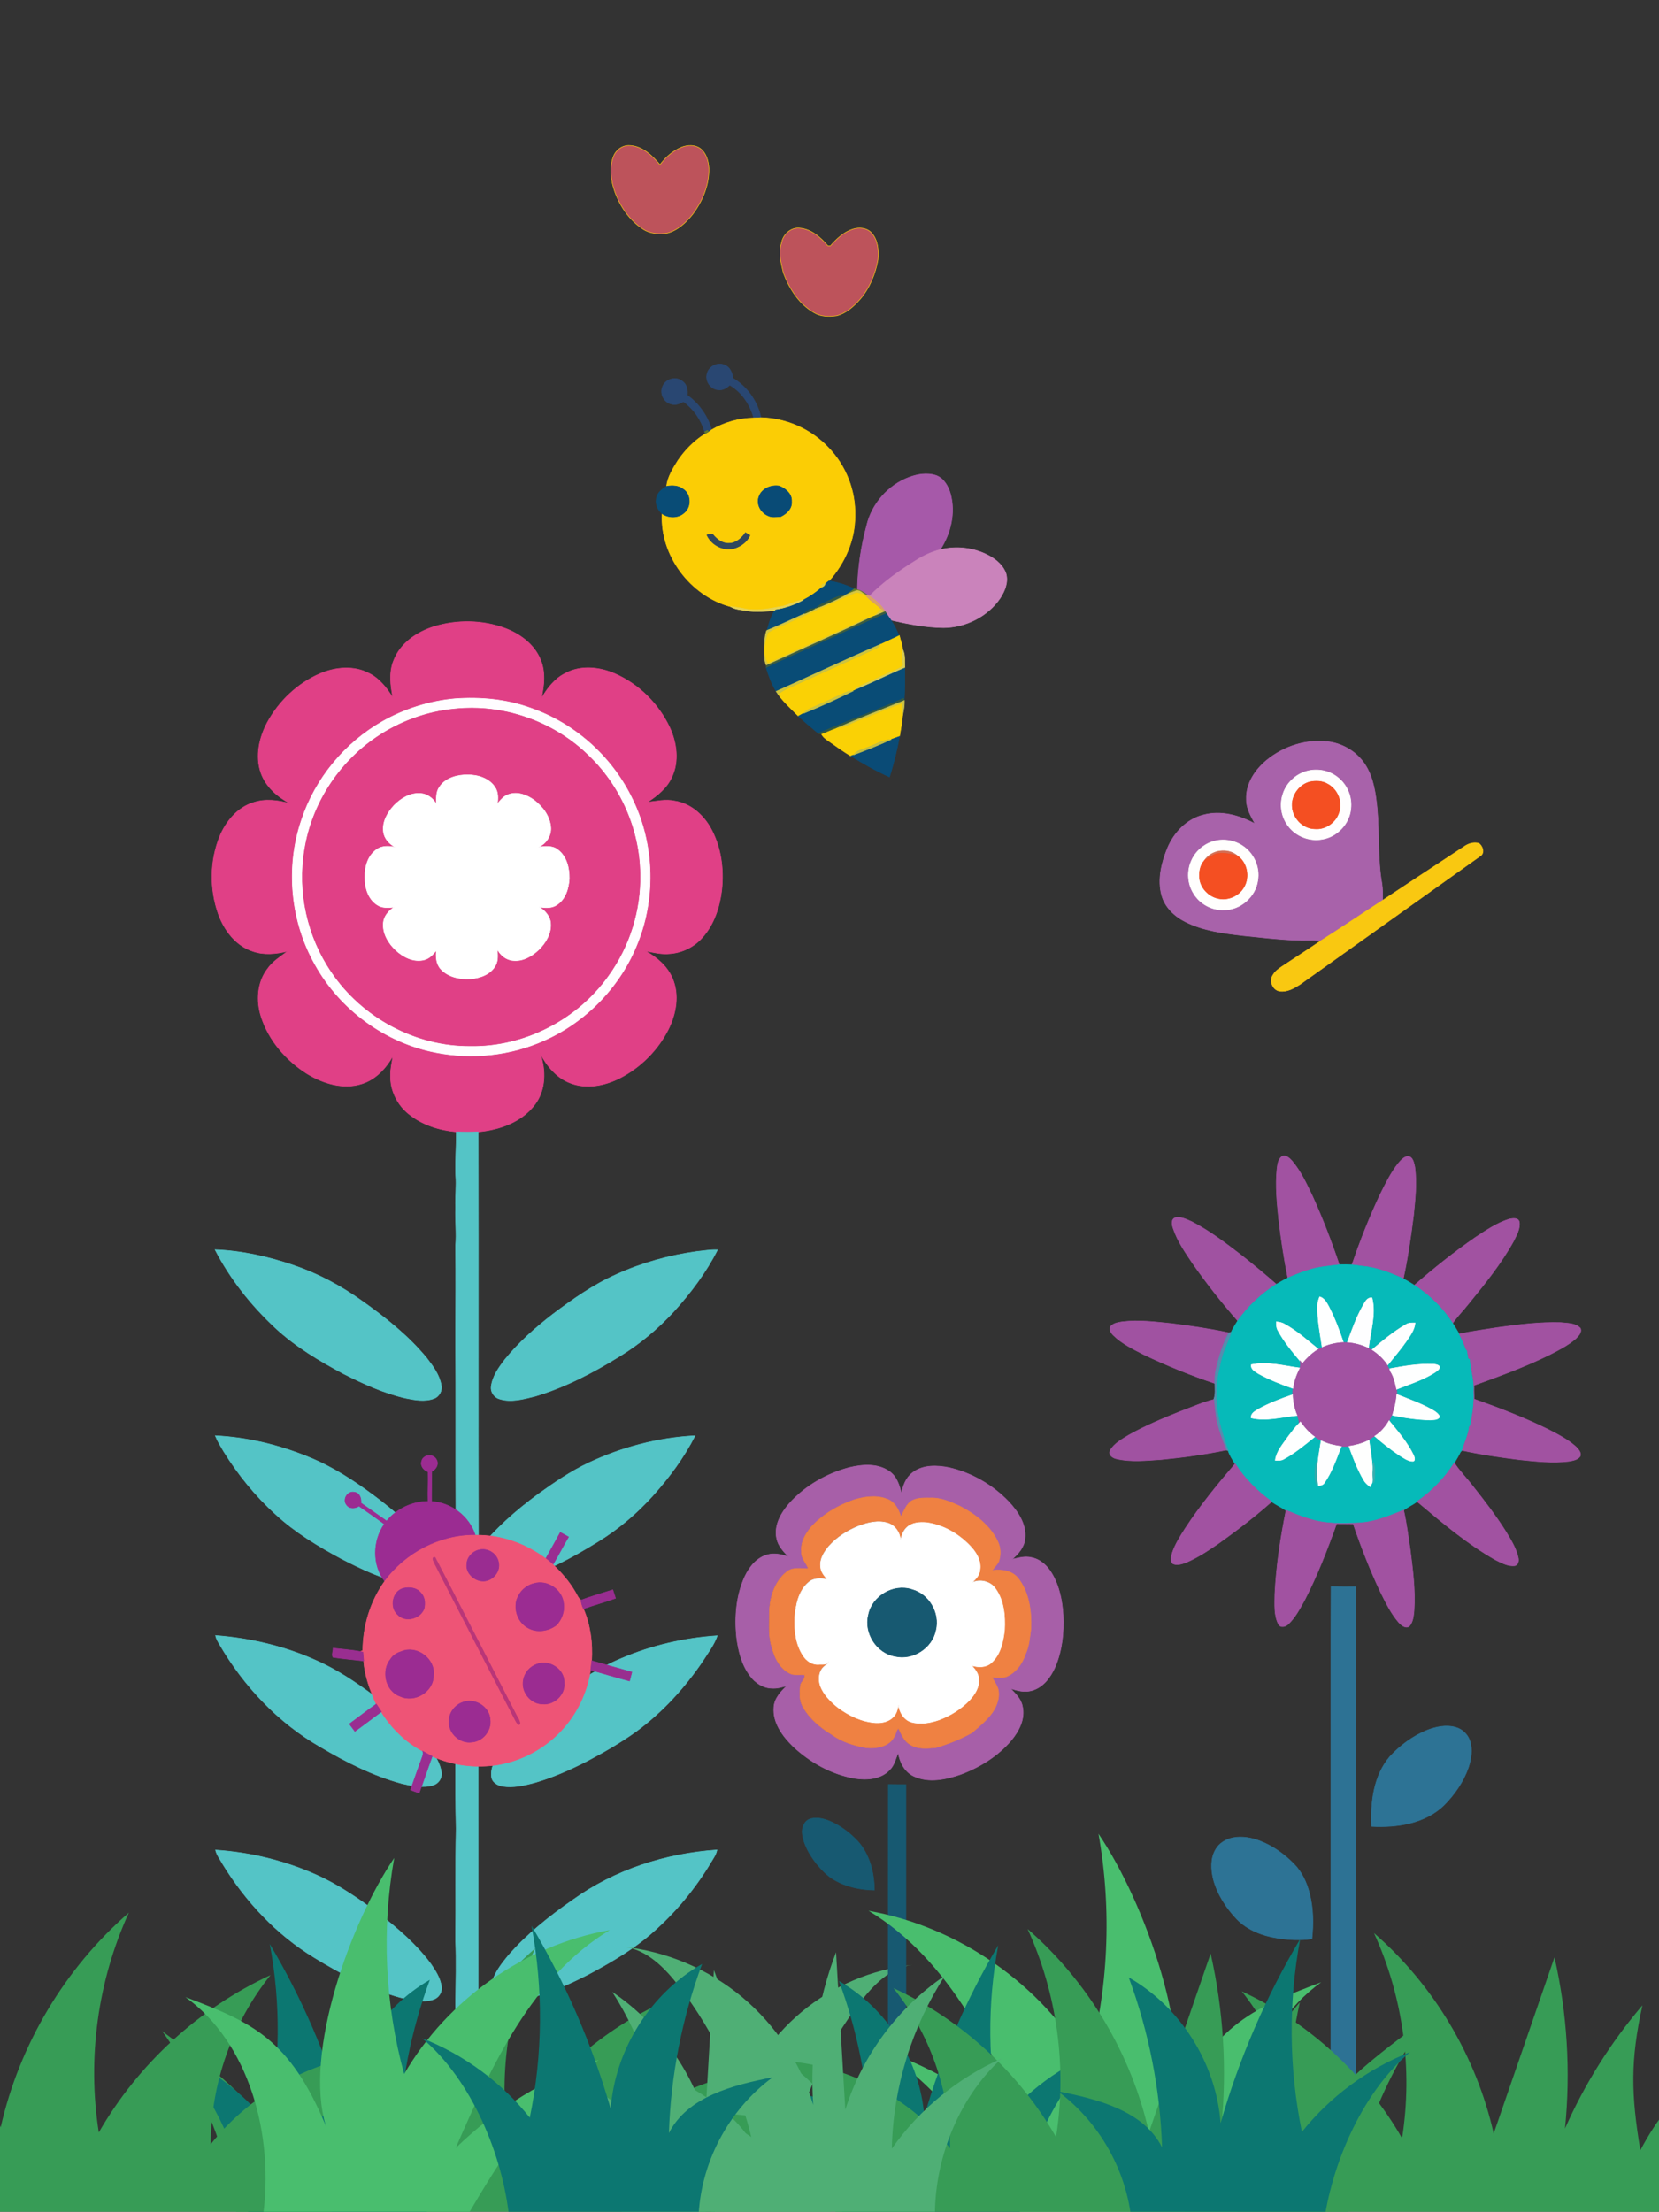<?xml version="1.0" encoding="utf-8"?>
<!-- Generator: Adobe Illustrator 22.1.0, SVG Export Plug-In . SVG Version: 6.00 Build 0)  -->
<svg version="1.1"
	 id="svg2985" inkscape:export-filename="/Users/GB/Desktop/AHIS Design/School Rules/rules-poster.png" inkscape:export-xdpi="300" inkscape:export-ydpi="300" inkscape:version="0.92.1 r15371" sodipodi:docname="naturecartoonscene.svg" xmlns:cc="http://creativecommons.org/ns#" xmlns:dc="http://purl.org/dc/elements/1.1/" xmlns:inkscape="http://www.inkscape.org/namespaces/inkscape" xmlns:rdf="http://www.w3.org/1999/02/22-rdf-syntax-ns#" xmlns:sodipodi="http://sodipodi.sourceforge.net/DTD/sodipodi-0.dtd" xmlns:svg="http://www.w3.org/2000/svg"
	 xmlns="http://www.w3.org/2000/svg" xmlns:xlink="http://www.w3.org/1999/xlink" x="0px" y="0px" viewBox="0 0 1129.9 1506.2"
	 style="enable-background:new 0 0 1129.9 1506.2;" xml:space="preserve">
<rect x="0" y="0" width="1129.9" height="1506.2" fill="#333333" stroke="none"/>
<style type="text/css">
	.st0{fill:#A152A1;stroke:#A152A1;stroke-width:0.5;}
	.st1{fill:#A052A1;stroke:#A052A1;stroke-width:0.5;}
	.st2{fill:#06BAB9;stroke:#06BAB9;stroke-width:0.5;}
	.st3{fill:#FEFFFF;stroke:#FEFFFF;stroke-width:0.5;}
	.st4{fill:#FEFEFF;stroke:#FEFEFF;stroke-width:0.5;}
	.st5{fill:#548EAF;stroke:#548EAF;stroke-width:0.5;}
	.st6{fill:#FEFFFE;stroke:#FEFFFE;stroke-width:0.5;}
	.st7{fill:#33ABAC;stroke:#33ABAC;stroke-width:0.5;}
	.st8{fill:#38AFB0;stroke:#38AFB0;stroke-width:0.5;}
	.st9{fill:#2D7294;stroke:#2D7294;stroke-width:0.5;}
	.st10{fill:#2D7395;stroke:#2D7395;stroke-width:0.5;}
	.st11{fill:#E04086;stroke:#E04086;stroke-width:0.5;}
	.st12{fill:#FFFDFF;stroke:#FFFDFF;stroke-width:0.5;}
	.st13{fill:#FFFFFF;stroke:#FFFFFF;stroke-width:0.5;}
	.st14{fill:#54C4C6;stroke:#54C4C6;stroke-width:0.5;}
	.st15{fill:#379C56;}
	.st16{fill:#4FAF75;}
	.st17{fill:#A75FA8;stroke:#A75FA8;stroke-width:0.5;}
	.st18{fill:#EF8142;stroke:#EF8142;stroke-width:0.5;}
	.st19{fill:#175971;stroke:#175971;stroke-width:0.5;}
	.st20{fill:#49BE6E;}
	.st21{fill:#0C7771;}
	.st22{fill:#A862AA;stroke:#A862AA;stroke-width:0.5;}
	.st23{fill:#FFFEFE;stroke:#FFFEFE;stroke-width:0.5;}
	.st24{fill:#F44F22;stroke:#F44F22;stroke-width:0.5;}
	.st25{fill:#FFFEFD;stroke:#FFFEFD;stroke-width:0.5;}
	.st26{fill:#F9C811;stroke:#F9C811;stroke-width:0.5;}
	.st27{fill:#D47056;stroke:#D47056;stroke-width:0.5;}
	.st28{fill:#294772;stroke:#294772;stroke-width:0.5;}
	.st29{fill:#FBCD05;stroke:#FBCD05;stroke-width:0.5;}
	.st30{fill:#637B25;stroke:#637B25;stroke-width:0.5;}
	.st31{fill:#A659A9;stroke:#A659A9;stroke-width:0.5;}
	.st32{fill:#094C76;stroke:#094C76;stroke-width:0.5;}
	.st33{fill:#094B76;stroke:#094B76;stroke-width:0.5;}
	.st34{fill:#30475D;stroke:#30475D;stroke-width:0.5;}
	.st35{fill:#CA83BB;stroke:#CA83BB;stroke-width:0.5;}
	.st36{fill:#DCCD3B;stroke:#DCCD3B;stroke-width:0.5;}
	.st37{fill:#D4C642;stroke:#D4C642;stroke-width:0.5;}
	.st38{fill:#FAD105;stroke:#FAD105;stroke-width:0.5;}
	.st39{fill:#375A3D;stroke:#375A3D;stroke-width:0.5;}
	.st40{fill:#DAA168;stroke:#DAA168;stroke-width:0.5;}
	.st41{fill:#E7D353;stroke:#E7D353;stroke-width:0.5;}
	.st42{fill:#345836;stroke:#345836;stroke-width:0.5;}
	.st43{fill:#DAC744;stroke:#DAC744;stroke-width:0.5;}
	.st44{fill:#3C5D41;stroke:#3C5D41;stroke-width:0.5;}
	.st45{fill:#CEC43F;stroke:#CEC43F;stroke-width:0.5;}
	.st46{fill:#D9CD51;stroke:#D9CD51;stroke-width:0.5;}
	.st47{fill:#CCC33F;stroke:#CCC33F;stroke-width:0.5;}
	.st48{fill:#355A40;stroke:#355A40;stroke-width:0.5;}
	.st49{fill:#CCC346;stroke:#CCC346;stroke-width:0.5;}
	.st50{fill:#0A4B76;stroke:#0A4B76;stroke-width:0.5;}
	.st51{fill:#C6BF40;stroke:#C6BF40;stroke-width:0.5;}
	.st52{fill:#BD535B;stroke:#FAC811;stroke-width:3.75;}
	.st53{fill:#9B2C92;stroke:#9B2C92;stroke-width:0.5;}
	.st54{fill:#992D91;stroke:#992D91;stroke-width:0.5;}
	.st55{fill:#EE5476;stroke:#EE5476;stroke-width:0.5;}
	.st56{fill:#9A2C91;stroke:#9A2C91;stroke-width:0.5;}
	.st57{fill:#B93578;stroke:#B93578;stroke-width:0.5;}
	.st58{fill:#9B2C91;stroke:#9B2C91;stroke-width:0.5;}
	.st59{fill:#992D90;stroke:#992D90;stroke-width:0.5;}
	.st60{fill:#992E90;stroke:#992E90;stroke-width:0.5;}
	.st61{fill:#982E8F;stroke:#982E8F;stroke-width:0.5;}
	.st62{fill:#992E91;stroke:#992E91;stroke-width:0.5;}
</style>
<sodipodi:namedview  bordercolor="#666666" borderopacity="1" fit-margin-bottom="0" fit-margin-left="0" fit-margin-right="0" fit-margin-top="0" gridtolerance="10" guidetolerance="10" id="namedview2987" inkscape:current-layer="g2995" inkscape:cx="-119.21297" inkscape:cy="811.11287" inkscape:document-units="mm" inkscape:pageopacity="0" inkscape:pageshadow="2" inkscape:window-height="706" inkscape:window-maximized="1" inkscape:window-width="1366" inkscape:window-x="-8" inkscape:window-y="-8" inkscape:zoom="0.11367874" objecttolerance="10" pagecolor="#ffffff" showgrid="false">
	</sodipodi:namedview>
<g id="g2995" transform="scale(0.1)">
	<g id="g5591" transform="matrix(7.5,0,0,-7.5,2641.83,14093.132)">
		<path id="path5531" inkscape:connector-curvature="0" class="st0" d="M811.8,829c3.7,1.9,7.1-1.7,9.4-4.2c8-9.5,13.2-20.9,18.5-32
			c9.2-20.3,17.2-41.1,24.3-62.2c-9.8-1.3-19.9-1.9-29.3-5.1c-6-1.9-11.8-4.3-17.5-6.8c-3.6,17.9-6.3,36-8.4,54.1
			c-1.5,14.7-3,29.5-1.5,44.3C807.8,821.3,808.2,826.2,811.8,829z"/>
		<path id="path5533" inkscape:connector-curvature="0" class="st0" d="M917.6,822.9c2.4,2.7,5.1,6,8.9,6.3c4.6-0.8,5.2-6.2,6.1-9.9
			c1.9-14.6,0.3-29.3-1.2-43.9c-2.4-19.2-5.2-38.5-9.3-57.4c-11.8,5.4-24.3,10.3-37.3,11.5c-3.1,0.4-6.2,0.9-9.3,1.2
			c7.3,21.6,15.7,42.9,25.4,63.5C905.8,804.1,910.7,814.2,917.6,822.9L917.6,822.9z"/>
		<path id="path5535" inkscape:connector-curvature="0" class="st1" d="M714.9,773.4c5.3,1.2,10.5-1.6,15.3-3.7
			c16.5-8.5,31.2-19.9,45.9-31.2c10.4-8.3,20.7-16.7,30.6-25.5c-13.7-8.7-25.6-20.1-35-33.2c-14.5,16.5-28.2,33.9-40.8,51.9
			c-6.7,10-13.8,20.1-17.7,31.7C712,766.6,710.9,771.7,714.9,773.4L714.9,773.4z"/>
		<path id="path5537" inkscape:connector-curvature="0" class="st0" d="M1018.1,772.1c3.1,0.7,8,1.6,9.3-2.3
			c1.1-6.5-2.6-12.4-5.3-18c-11.3-20.3-26-38.5-40.7-56.5c-4.7-6-10.2-11.4-14.5-17.7c-8.9,13.8-21.1,25.5-34.7,34.5
			c17.8,15.5,36.2,30.2,55.6,43.6C997.4,762,1007,768.6,1018.1,772.1L1018.1,772.1z"/>
		<path id="path5539" inkscape:connector-curvature="0" class="st2" d="M864,730.7c3.9,0.1,7.7,0.1,11.6-0.1
			c3.1-0.3,6.2-0.8,9.3-1.2c13.1-1.2,25.5-6.1,37.3-11.5c3.4-1.8,6.7-3.7,10-5.9c13.7-9,25.8-20.7,34.7-34.5
			c2.1-3.2,4.1-6.4,5.9-9.8c2.4-4.5,4.5-9.2,6.2-14c0.3-0.2,0.8-0.5,1-0.7c0.4-2.4,0.9-4.9,1.3-7.4c0.3-0.1,1-0.4,1.4-0.5
			c0.6-10,4-19.6,3.3-29.7c0.6-10.5-1.1-20.8-3.1-31c-0.2-0.2-0.7-0.5-0.9-0.7c-1-7.6-4.3-14.5-6.6-21.7c-0.3-0.3-1-0.8-1.3-1.1
			c-1.7-3.5-3.6-6.9-5.8-10.2c-8.6-13.9-20.3-25.8-33.8-35.1c-3.8-3-8.4-4.8-12.2-7.9c-12.9-5.2-25.9-10.7-40-11.6
			c-15.5-0.8-31.6-1.2-46.5,3.9c-7,1.9-13.6,4.8-20.3,7.6c-4.2,2.9-8.8,5-13,7.9c-13,9.3-24.5,20.9-33.2,34.4
			c-2.4,3.9-4.9,7.7-6.3,12c-5.8,16.7-11.4,34.1-10.7,52.1c-0.5,10.4,2.2,20.6,4.5,30.6c2,8.6,6.5,16.2,8.9,24.6
			c1.5,3.7,3.9,7,5.9,10.4c9.4,13.2,21.3,24.5,35,33.2c3.5,2,6.9,4.1,10.5,5.8c5.7,2.5,11.6,4.9,17.5,6.8
			C844.1,728.8,854.1,729.4,864,730.7 M846.1,701.6c-0.9-2.4-1.8-4.8-1.8-7.5c-0.5-13,2.3-25.8,4.1-38.5c-1.5-0.7-3-1.4-4.4-2.3
			l1.1,0.8c-9.9,8-19.5,16.7-30.8,22.9c-2.3,1.4-4.9,1.9-7.5,2.1c-0.1-2.8,0-5.7,1.6-8.1c5.4-10.1,12.8-18.9,20.1-27.6
			c0.2-2.1,0.6-4.3-0.5-6.2c-14.5,1.9-29.2,6.2-43.8,3c-0.9-4.3,3.6-6.3,6.6-8.3c9.9-5.5,20.4-9.6,31.1-13.3
			c-0.3-1.9-0.4-3.7-0.3-5.7c-10.7-3.7-21.3-7.7-31.2-13.2c-3-1.8-6.9-3.8-6.4-7.9c13.8-3.3,27.9,0.9,41.7,2.2
			c1-2.3,1.7-4.8,1.7-7.3c-3.7-3.5-6.6-7.7-9.7-11.6c-4.7-6.7-10.7-13.3-11.8-21.7c2.5,0,5.2-0.5,7.4,0.9
			c10.4,5.4,19.4,13.1,28.4,20.4c2.4-1.5,4.8-2.9,7.3-4.1l-1.6,0.7c-2-13.5-5.2-27.3-2.3-40.9c2,0.4,4.2,0.7,5.3,2.7
			c7,10,10.9,21.8,15.4,33.1c2.3-0.2,4.6-0.3,6.9,0c3.9-10.4,7.7-20.9,13.3-30.6c1.4-2.5,3.6-4.4,5.9-6.1c0.5,1,1.5,2.9,1.9,3.8
			c1.4,12.9-1,25.7-2.9,38.4l-1.7-0.7c1.7,0.9,3.2,2.2,4.8,3.3c0.5,0.3,1.5,0.8,2.1,1c7-6.1,14.3-11.9,22-17.1
			c3.8-2.3,7.6-5.3,12.1-5.7c3.3-0.1,2,4.1,1.1,5.8c-5.5,11.5-14.1,21.3-22.1,31.1c1.4,2.6,2.4,5.4,3.7,8c-0.2-0.8-0.6-2.3-0.8-3.1
			c11.3-2.4,22.7-4,34.2-4.3c3,0.4,7.1-0.2,8.7,3c-1.2,2.6-3.6,4.3-6,5.8c-10.4,6.1-21.9,10-33,14.5c0.2,1.5,0.1,3.1-0.2,4.5
			c11.7,4.6,23.8,8.4,34.5,15.1c1.8,1.5,4.9,2.9,4.5,5.7c-1.5,1.7-3.6,2-5.7,2c-13.3,0.6-26.5-1.7-39.6-4.1c0.2-0.6,0.5-1.7,0.7-2.3
			c-1.5,2-2.3,4.4-3.5,6.5l0.9-1.1c5.6,7.2,11.7,14.1,17,21.6c3.5,5.2,7.6,10.4,8.1,16.9c-2.9,0-5.9,0.1-8.4-1.5
			c-11.2-6.4-21.3-14.7-31.1-23.1c-0.9,0.6-1.9,1.2-2.9,1.6c1.7,15.1,7,30.6,3.2,45.7c-4.4,0.6-6.2-3.6-8.1-6.7
			c-6.1-10.7-10.2-22.3-14.4-33.8c-0.9,0-2.6,0.1-3.5,0.1c-3.7,11.1-7.9,22.1-13.3,32.6C852.5,696.3,850.3,700.4,846.1,701.6
			 M843,531.3c1.2,6.7,0.7,13.6,0.1,20.3C841.6,545,841.1,537.9,843,531.3 M895.1,551.6c-0.5-6.3-1.6-12.8,0.3-19
			C896.6,538.8,896.7,545.4,895.1,551.6z"/>
		<path id="path5541" inkscape:connector-curvature="0" class="st3" d="M846.1,701.6c4.2-1.1,6.4-5.3,8.3-8.8
			c5.4-10.5,9.6-21.5,13.3-32.6c-6.7-0.3-13.2-1.8-19.3-4.6c-1.9,12.8-4.6,25.6-4.1,38.5C844.3,696.7,845.2,699.2,846.1,701.6
			L846.1,701.6z"/>
		<path id="path5543" inkscape:connector-curvature="0" class="st4" d="M885.6,693.9c1.9,3.1,3.7,7.4,8.1,6.7
			c3.8-15.1-1.5-30.6-3.2-45.7c-6.1,2.9-12.6,4.7-19.3,5.2C875.4,671.6,879.5,683.2,885.6,693.9L885.6,693.9z"/>
		<path id="path5545" inkscape:connector-curvature="0" class="st1" d="M666.8,678.9c15,1.9,30-0.1,44.9-1.6
			c17.4-2.2,34.8-4.7,51.9-8.4c-5.7-10.4-9-21.9-11.6-33.5c-1-4.1-1.1-8.3-1-12.5c-22,7.4-43.6,16.2-64.6,26.2
			c-9.7,5-19.7,9.8-27.6,17.5c-2.1,2.1-4.5,5.6-2.3,8.3C659.1,677.8,663.2,678.3,666.8,678.9L666.8,678.9z"/>
		<path id="path5547" inkscape:connector-curvature="0" class="st3" d="M806.8,678.9c2.6-0.2,5.2-0.7,7.5-2.1
			c11.3-6.2,20.9-14.9,30.8-22.9l-1.1-0.8c-5.2-3.3-9.7-7.7-13.6-12.4c-0.5,0.6-1.5,1.8-1.9,2.4c-7.3,8.7-14.7,17.6-20.1,27.6
			C806.8,673.3,806.7,676.1,806.8,678.9L806.8,678.9z"/>
		<path id="path5549" inkscape:connector-curvature="0" class="st0" d="M1007.6,673.7c19,2.6,38.2,5.1,57.5,4.5
			c6-0.7,13.3-0.4,17.8-5.1c1.7-3.9-1.9-7.2-4.4-9.7c-6.9-5.9-15.1-10.1-23.1-14.2c-22.4-11.1-45.9-19.6-69.3-28.1
			c0.1-4.1,0.2-8.3,0.3-12.4c22.8-8.1,45.5-16.8,67.2-27.5c8.9-4.6,18.1-9.2,25.5-16c2.1-2.2,4.8-5.1,3.7-8.3
			c-2.2-3.4-6.6-4-10.2-4.7c-14.9-1.9-29.9-0.1-44.8,1.4c-17.5,2.2-35.1,4.7-52.3,8.5c2.3,7.2,5.7,14.1,6.6,21.7
			c0.2,0.2,0.7,0.5,0.9,0.7c2,10.2,3.7,20.6,3.1,31c0.8,10.1-2.7,19.7-3.3,29.7c-0.3,0.1-1,0.4-1.4,0.5c-0.5,2.5-0.9,4.9-1.3,7.4
			c-0.3,0.2-0.8,0.5-1,0.7c-1.7,4.8-3.8,9.5-6.2,14C984.3,670.4,996,671.8,1007.6,673.7L1007.6,673.7z"/>
		<path id="path5551" inkscape:connector-curvature="0" class="st4" d="M924.4,676.4c2.5,1.7,5.5,1.5,8.4,1.5
			c-0.5-6.5-4.6-11.7-8.1-16.9c-5.2-7.5-11.3-14.4-17-21.6l-0.9,1.1c-3.6,5.1-8.3,9.3-13.5,12.7C903.2,661.6,913.2,670,924.4,676.4
			L924.4,676.4z"/>
		<path id="path5553" inkscape:connector-curvature="0" class="st5" d="M763.7,668.9c0.5,0.1,1.5,0.3,2,0.4c-2.4-8.4-7-16-8.9-24.6
			c-2.3-10.1-5-20.2-4.5-30.6c-0.7-17.9,4.9-35.3,10.7-52.1l-1.8,0.4c-3.1,7.7-6.1,15.5-8.1,23.6c-2,7.3-2.1,14.9-3.2,22.3
			c1.8,4.7,1.1,9.7,1.1,14.6c-0.1,4.2,0,8.5,1,12.5C754.6,646.9,758,658.5,763.7,668.9L763.7,668.9z"/>
		<path id="path5555" inkscape:connector-curvature="0" class="st0" d="M848.4,655.5c6,2.8,12.6,4.3,19.3,4.6c0.9,0,2.6-0.1,3.5-0.1
			c6.7-0.5,13.2-2.3,19.3-5.2c1-0.5,1.9-1,2.9-1.6c5.2-3.4,9.9-7.6,13.5-12.7c1.2-2.1,2-4.5,3.5-6.5c3.2-4.9,4.4-10.8,5.6-16.4
			c0.3-1.5,0.3-3,0.2-4.5c-0.5-5.4-1.3-10.9-3.2-16c-1.3-2.6-2.3-5.4-3.7-8c-3.3-5.6-7.6-10.6-13.1-14.1c-0.5-0.3-1.5-0.8-2.1-1
			c-1.6-1.1-3.1-2.4-4.8-3.3c-5.3-2.5-10.9-3.9-16.6-4.8c-2.3-0.3-4.6-0.3-6.9,0c-5.8,0.7-11.5,2-16.8,4.5c-2.5,1.3-5,2.7-7.3,4.1
			c-5.2,3.5-9.3,8.4-12.9,13.5c-0.4-0.3-1.1-1-1.4-1.4c0,2.6-0.6,5-1.7,7.3c-2.5,6-3.9,12.4-4.1,18.9c0,1.9,0,3.8,0.3,5.7
			c0.8,6.5,3.1,12.7,6.1,18.6c1.1,1.9,0.7,4.1,0.5,6.2c0.5-0.6,1.5-1.8,1.9-2.4c3.9,4.7,8.4,9.1,13.6,12.4
			C845.4,654.1,846.9,654.9,848.4,655.5L848.4,655.5z"/>
		<path id="path5557" inkscape:connector-curvature="0" class="st3" d="M784.1,640c14.6,3.1,29.4-1.1,43.8-3c-3-5.8-5.3-12-6.1-18.6
			c-10.7,3.7-21.2,7.9-31.1,13.3C787.7,633.7,783.3,635.7,784.1,640L784.1,640z"/>
		<path id="path5559" inkscape:connector-curvature="0" class="st3" d="M909.7,636.3c13.1,2.4,26.3,4.7,39.6,4.1
			c2-0.1,4.2-0.4,5.7-2c0.5-2.8-2.7-4.2-4.5-5.7c-10.7-6.7-22.8-10.5-34.5-15.1c-1.2,5.7-2.4,11.5-5.6,16.4
			C910.2,634.6,909.8,635.7,909.7,636.3L909.7,636.3z"/>
		<path id="path5561" inkscape:connector-curvature="0" class="st4" d="M790.3,599.5c9.9,5.5,20.5,9.5,31.2,13.2
			c0.2-6.5,1.5-12.9,4.1-18.9c-13.8-1.3-27.9-5.5-41.7-2.2C783.5,595.7,787.4,597.7,790.3,599.5L790.3,599.5z"/>
		<path id="path5563" inkscape:connector-curvature="0" class="st3" d="M916.2,613c11.1-4.5,22.6-8.4,33-14.5c2.4-1.4,4.8-3.1,6-5.8
			c-1.6-3.2-5.7-2.6-8.7-3c-11.5,0.3-23,1.9-34.2,4.3c0.2,0.8,0.6,2.3,0.8,3.1C914.8,602.2,915.7,607.6,916.2,613L916.2,613z"/>
		<path id="path5565" inkscape:connector-curvature="0" class="st1" d="M720.1,597.7c9.9,3.6,19.5,8,29.8,10.6
			c1.1-7.4,1.1-15,3.2-22.3c2-8.1,5-15.9,8.1-23.6c-19.4-4-39.1-6.7-58.8-8.6c-13.6-0.9-27.6-2.5-41,0.7c-3.3,0.7-7.6,3.7-5.5,7.6
			c3.7,6.5,10.7,10.1,16.8,13.9C687.8,584.5,703.9,591.2,720.1,597.7L720.1,597.7z"/>
		<path id="path5567" inkscape:connector-curvature="0" class="st6" d="M909.2,589.1c8-9.8,16.5-19.6,22.1-31.1
			c0.9-1.7,2.2-6-1.1-5.8c-4.5,0.4-8.3,3.4-12.1,5.7c-7.7,5.2-15,11-22,17.1C901.6,578.4,906,583.5,909.2,589.1z"/>
		<path id="path5569" inkscape:connector-curvature="0" class="st3" d="M827.3,586.5c0.3,0.3,1.1,1,1.4,1.4
			c3.6-5.1,7.7-9.9,12.9-13.5c-9.1-7.3-18.1-14.9-28.4-20.4c-2.3-1.3-4.9-0.9-7.4-0.9c1.1,8.4,7.2,15,11.8,21.7
			C820.7,578.8,823.6,583,827.3,586.5z"/>
		<path id="path5571" inkscape:connector-curvature="0" class="st4" d="M847.4,570.9l1.6-0.7c5.3-2.5,11-3.7,16.8-4.5
			c-4.5-11.3-8.4-23.1-15.4-33.1c-1.1-1.9-3.3-2.2-5.3-2.7C842.2,543.6,845.4,557.5,847.4,570.9L847.4,570.9z"/>
		<path id="path5573" inkscape:connector-curvature="0" class="st6" d="M872.7,565.8c5.7,0.9,11.4,2.3,16.6,4.8l1.7,0.7
			c1.8-12.7,4.2-25.5,2.9-38.4c-0.5-0.9-1.5-2.8-1.9-3.8c-2.3,1.7-4.5,3.6-5.9,6.1C880.4,544.9,876.5,555.4,872.7,565.8z"/>
		<path id="path5575" inkscape:connector-curvature="0" class="st7" d="M843,531.3c-1.9,6.6-1.4,13.7,0.1,20.3
			C843.7,544.9,844.2,538,843,531.3z"/>
		<path id="path5577" inkscape:connector-curvature="0" class="st8" d="M895.1,551.6c1.5-6.2,1.5-12.7,0.3-19
			C893.6,538.7,894.6,545.3,895.1,551.6z"/>
		<path id="path5579" inkscape:connector-curvature="0" class="st0" d="M934.6,515.7c13.5,9.3,25.1,21.2,33.8,35.1
			c5-7.7,11.6-14.2,17.1-21.5c10.5-13.2,20.8-26.7,29.8-41c4.5-7.4,9.2-14.9,11.1-23.4c0.8-2.7,0.2-6.9-3.2-7.5
			c-6.3-0.7-12.1,2.7-17.6,5.4C979.9,477.4,957.2,496.7,934.6,515.7L934.6,515.7z"/>
		<path id="path5581" inkscape:connector-curvature="0" class="st0" d="M769.4,550c8.6-13.5,20.2-25.1,33.2-34.4
			c-15.2-13.5-31.4-25.9-47.9-37.7c-9.6-6.6-19.4-13.2-30.2-17.7c-3.6-1.3-7.8-2.7-11.5-1.1c-2.9,2.4-1.6,6.7-0.8,9.8
			c2.7,8.1,7.3,15.3,11.9,22.5C737.6,512,753.3,531.1,769.4,550z"/>
		<path id="path5583" inkscape:connector-curvature="0" class="st0" d="M805.4,431.5c1.3,25.6,5.1,51.1,10.2,76.3
			c6.7-2.7,13.3-5.7,20.3-7.6c14.9-5.1,31-4.7,46.5-3.9c14,0.8,27.1,6.4,40,11.6c2.7-11.9,4.2-24,6-36c2.3-18.2,4.7-36.6,3.5-55
			c-0.5-5-0.9-10.6-4.4-14.5c-3.4-2.3-7.1,0.9-9.4,3.3c-7.1,8.1-11.8,17.9-16.6,27.5c-9.6,20.2-17.7,41.1-24.9,62.2
			c-5,0.1-10.1,0.1-15.1,0.1c-8.5-23.7-17.6-47.3-29.2-69.7c-4.2-7.5-8.3-15.4-14.6-21.4c-2.4-2.4-7.1-3.7-9-0.1
			C804.4,412.6,805.4,422.4,805.4,431.5L805.4,431.5z"/>
		<path id="path5585" inkscape:connector-curvature="0" class="st9" d="M856.3,223.4c0.1,71.7-0.2,143.3,0.2,215
			c7.5-0.2,14.9-0.1,22.4-0.1c0.1-148.7,0-297.4,0-446c-7.5,0-15,0-22.5-0.1C856.2,69.3,856.4,146.4,856.3,223.4L856.3,223.4z"/>
		<path id="path5587" inkscape:connector-curvature="0" class="st10" d="M943.3,307.9c8.3,3.3,17.6,5.3,26.3,2.8
			c6.1-1.7,11.1-6.5,13-12.5c2.6-7.9,1.1-16.4-1.4-24.1c-4.5-12.9-12.5-24.4-22.1-34.1c-17.1-16.7-42.8-20.6-65.8-19.3
			c-1.1,21.9,1.8,45.9,16.4,63.2C919.2,294.2,930.5,302.6,943.3,307.9z"/>
		<path id="path5589" inkscape:connector-curvature="0" class="st10" d="M767.5,210.4c8.2,1.6,16.6,0,24.3-2.9
			c11.8-4.5,22.2-12,31-20.9c7.3-7.4,11.7-17.1,14.2-27c3.4-13.4,3.6-27.3,2.1-41c-10.3-1.6-20.9-1-31.2,0.6
			c-13.5,2.1-27.1,7.2-36.8,17.1c-9.9,10.3-17.9,22.7-21.6,36.6c-2.1,8.8-2.6,18.7,2.1,26.7C754.8,205.4,761,209.1,767.5,210.4
			L767.5,210.4z"/>
	</g>
	<g id="g5679" transform="matrix(7.5,0,0,-7.5,868.46,14890.732)">
		<path id="path5655" inkscape:connector-curvature="0" class="st11" d="M278.3,1416.5c20.9,6.4,43.9,6.1,64.5-1.5
			c13.6-5.1,26.4-14.5,32.1-28.2c4.9-11.2,3.5-23.9,0.9-35.5c5.3,9.1,12,17.9,21.6,22.7c14,7.7,31.3,5.9,45.5-0.4
			c21.5-9.5,39.2-27.1,49.3-48.3c6.6-14.1,9-31.2,2-45.7c-4.5-9.9-13.2-16.8-22.1-22.6c8.3,0.9,16.6,3,24.9,1.1
			c13.9-2.1,25.3-12,32.2-23.9c9.8-17.2,12.6-37.8,10.4-57.3c-1.9-15.4-7-30.9-17.4-42.6c-7.4-8.5-18.1-13.9-29.3-14.8
			c-7.7-0.9-15.3,1-22.7,2.5c10.3-5.7,19.9-13.7,24.6-24.8c6.6-15,3.4-32.4-3.7-46.6c-9.5-18.7-25.1-34.4-43.8-44
			c-13.7-7-30.3-10.4-45-4.7c-12.5,4.6-21.4,15.4-27.5,26.8c5.3-15,5.1-33-4.8-46.1c-11.9-16-32.2-23.1-51.4-24.9
			c-6.6-0.3-13.3-0.3-19.9,0c-15.5,1.4-31.1,6.3-43.3,16.2c-10.5,8.4-17,21.6-16.6,35.1c-0.2,5.9,1.4,11.7,2.2,17.5
			c-6.3-11.1-15.7-21.3-28.2-25.2c-17-5.5-35.3,0.3-50,9.3c-18.9,12-34.6,30.1-41.5,51.7c-4.6,14.3-3.6,31.2,5.8,43.4
			c4.7,6.8,11.8,11.1,18.3,16c-10.3-2.5-21.3-3.7-31.5-0.1c-15.5,5-26.2,19.1-31.5,34c-8,22.7-7.7,48.3,1.4,70.6
			c5.7,13.6,16.2,26.2,30.7,30.6c10.8,3.6,22.4,2,33.1-1c-11.5,6.1-22.1,15.3-26.5,27.9c-5.3,15.2-1.5,32.1,5.9,45.9
			c10.5,19.3,27.4,35.3,47.6,44.1c14.1,6.1,31.1,7.7,45,0.2c9.4-4.7,15.9-13.3,21.4-22c-2.3,11.1-3.7,23.1,0.7,33.8
			C247.7,1401.5,262.8,1411.6,278.3,1416.5 M297.3,1351c-23.1-2-45.6-9.1-65.7-20.6c-34.4-19.5-61.2-52-73.6-89.5
			c-14.6-43.1-10-92.2,12.5-131.7c22.7-40.5,63.6-70.4,109.2-79.4c32.9-6.6,68-3,98.7,10.9c38.4,17,69.5,49.5,84.9,88.6
			c17,42.6,14.8,92.4-6.1,133.2c-18.6,37.1-51.9,66.4-91.1,80C344.2,1350.4,320.5,1352.7,297.3,1351z"/>
		<path id="path5657" inkscape:connector-curvature="0" class="st12" d="M297.3,1351c23.2,1.7,46.9-0.5,68.8-8.5
			c39.2-13.6,72.5-42.9,91.1-80c20.9-40.8,23.1-90.6,6.1-133.2c-15.3-39.1-46.5-71.6-84.9-88.6c-30.7-13.8-65.7-17.5-98.7-10.9
			c-45.6,8.9-86.5,38.8-109.2,79.4c-22.5,39.5-27.2,88.6-12.5,131.7c12.4,37.5,39.2,70,73.6,89.5
			C251.7,1341.8,274.3,1348.9,297.3,1351 M297.3,1341.7c-25.5-2.4-50.3-11.4-71.4-25.8c-34.3-23.2-58.5-60.7-65.1-101.7
			c-6.5-38.5,2.4-79.3,24.5-111.5c27.7-41.1,76.5-67.4,126.2-66.9c48.8-0.8,96.9,24.1,125.1,63.9c19.2,26.4,29.4,59.2,28.7,91.8
			c-0.3,41.1-18.4,81.5-48.5,109.4C385.4,1330.9,340.6,1346.2,297.3,1341.7L297.3,1341.7z"/>
		<path id="path5659" inkscape:connector-curvature="0" class="st11" d="M297.3,1341.7c43.3,4.5,88.1-10.8,119.6-40.8
			c30.1-27.9,48.1-68.3,48.5-109.4c0.7-32.6-9.6-65.4-28.7-91.8c-28.1-39.8-76.3-64.7-125.1-63.9c-49.7-0.5-98.5,25.7-126.2,66.9
			c-22.1,32.2-31.1,73-24.5,111.5c6.5,40.9,30.8,78.5,65.1,101.7C247.1,1330.3,271.9,1339.3,297.3,1341.7 M283.3,1270.9
			c-3.2-4.5-2.8-10.1-2.7-15.3c-3,5.1-8.2,9.1-14.3,9.5c-9.2,0.6-17.8-4.4-24-10.8c-6-6.4-10.9-14.9-9.7-24
			c0.7-6.3,5.4-11.2,10.8-14.1c-5.7,1.4-12.1,1.6-17-2c-8-5.6-10.8-15.9-10.6-25.2c-0.1-9.2,2.8-19.7,10.9-25
			c4.5-3.2,10.3-2.8,15.6-2.2c-4.9-3.3-9.2-8.1-9.8-14.1c-0.9-9.6,4.5-18.6,11.3-25c6.6-6.1,15.8-10.9,25.1-8.9
			c5.1,1,8.7,4.9,11.8,8.8c-0.6-5.7-0.3-12.1,3.7-16.7c6.6-7.6,17.4-9.9,27.1-9.2c8.8,0.7,18.7,4.1,23,12.4
			c2.5,4.5,1.9,9.8,1.4,14.6c2.8-5.4,8-9.8,14.3-10.3c8.9-0.9,17.2,3.8,23.4,9.7c6.5,6.4,11.7,15.2,10.8,24.5
			c-0.6,6.2-5.1,11.1-10.1,14.3c5.3-0.8,11.1-1.2,15.8,2c7.9,5.1,10.8,15,11.3,23.9c0.1,9.5-2.3,20-10.2,26
			c-5,4.1-11.9,3.3-17.8,2.5c6.8,3.1,11.8,10.3,11.2,18c-0.8,10-7.2,18.7-15,24.6c-6.4,4.8-15.1,8.1-23,5.4
			c-4.6-1.3-7.7-5.1-10.5-8.7c0.7,5.2,0.9,10.9-2.3,15.3c-5.3,8-15.5,11-24.6,11.1C299.5,1282,288.8,1279.2,283.3,1270.9
			L283.3,1270.9z"/>
		<path id="path5661" inkscape:connector-curvature="0" class="st13" d="M283.3,1270.9c5.5,8.3,16.3,11.1,25.7,11
			c9.2,0,19.3-3.1,24.6-11.1c3.2-4.5,3-10.2,2.3-15.3c2.8,3.6,6,7.4,10.5,8.7c7.9,2.7,16.5-0.6,23-5.4c7.8-5.9,14.2-14.6,15-24.6
			c0.6-7.7-4.3-14.9-11.2-18c5.9,0.9,12.8,1.7,17.8-2.5c7.9-6,10.3-16.6,10.2-26c-0.5-8.9-3.4-18.8-11.3-23.9
			c-4.6-3.2-10.5-2.8-15.8-2c5-3.3,9.5-8.1,10.1-14.3c0.9-9.4-4.3-18.2-10.8-24.5c-6.2-5.9-14.5-10.7-23.4-9.7
			c-6.2,0.5-11.5,4.9-14.3,10.3c0.5-4.9,1-10.1-1.4-14.6c-4.3-8.3-14.2-11.8-23-12.4c-9.6-0.6-20.5,1.7-27.1,9.2
			c-4,4.6-4.3,11-3.7,16.7c-3.1-3.9-6.7-7.8-11.8-8.8c-9.3-2-18.4,2.7-25.1,8.9c-6.8,6.4-12.2,15.4-11.3,25
			c0.6,6.1,4.9,10.9,9.8,14.1c-5.3-0.6-11-1-15.6,2.2c-8.1,5.3-11.1,15.7-10.9,25c-0.3,9.3,2.6,19.7,10.6,25.2
			c4.9,3.6,11.3,3.3,17,2c-5.4,2.9-10.1,7.9-10.8,14.1c-1.2,9,3.7,17.6,9.7,24c6.2,6.4,14.8,11.5,24,10.8c6.1-0.4,11.3-4.4,14.3-9.5
			C280.5,1260.7,280,1266.4,283.3,1270.9L283.3,1270.9z"/>
		<path id="path5663" inkscape:connector-curvature="0" class="st14" d="M298.6,957.7c6.6-0.3,13.3-0.3,19.9,0
			c0.3-126.6-0.1-253.1,0.2-379.7c15.4,19.6,34.3,36.1,54.3,50.8c14.7,10.6,29.8,20.9,46.2,28.6c30.1,14.1,63,22.7,96.2,24.4
			c-10.1-19.9-23.5-37.9-38.3-54.4c-14.6-16.2-31.4-30.5-50.1-41.9c-23.7-14.7-48.7-28-75.5-36.2c-10.6-2.9-21.7-5.9-32.8-3.7
			c-0.4-71.3-0.1-142.7-0.2-214.1c0-80.1,0-160.2,0-240.3c-6.7-0.1-13.4-0.2-20.1,0c-1,25,0.2,50-0.5,75c0.2,19.1,0.8,38.2,0,57.3
			c0.4,33.8-0.3,67.6,0.5,101.4c-1.1,42.7,0,85.3-0.5,128c0,7.1,0.8,14.2,0.1,21.3c-0.1,15.1,0.3,30.2-0.1,45.4c1,12-0.7,24,0.5,36
			c-0.8,18.2-0.3,36.4-0.2,54.7c-0.3,53.4,0.1,106.7-0.3,160c0.1,28,0.3,56,0,84c1,11.6-0.5,23.2,0,34.7c-0.4,9.8,0.9,19.5,0.1,29.3
			C297.5,931.4,298.6,944.6,298.6,957.7L298.6,957.7z"/>
		<path id="path5665" inkscape:connector-curvature="0" class="st14" d="M79.5,850.7c24.4-0.9,48.6-6.4,71.7-14.3
			c22.2-7.6,43.1-18.8,62.1-32.5c21.3-15.1,42-31.6,58.6-51.8c5.6-7.3,11.4-15.1,13-24.4c1.1-5-1.8-10.5-6.7-12.2
			c-8.2-3-17.1-1.4-25.4,0.3c-19.8,4.5-38.4,13-56.4,22.1c-22.1,11.8-43.8,24.7-62.2,41.8C112.3,800.1,93.3,824,79.5,850.7
			L79.5,850.7z"/>
		<path id="path5667" inkscape:connector-curvature="0" class="st14" d="M516.9,849.1c6.3,0.6,12.5,1.8,18.9,1.5
			c-10.3-20.4-24.2-38.9-39.5-55.8c-14.6-15.8-31.2-29.8-49.6-41c-24.1-14.9-49.6-28.2-76.9-36.3c-10.3-2.5-21.4-5.7-31.9-2.4
			c-4.8,1.3-8.3,6.2-7.7,11.1c1.1,9.5,6.9,17.5,12.5,24.8c12.5,15.5,27.5,28.7,43.2,40.9c18.3,13.8,37.2,27.1,58.2,36.4
			C467.2,838.8,491.9,845.6,516.9,849.1L516.9,849.1z"/>
		<path id="path5669" inkscape:connector-curvature="0" class="st14" d="M79.7,681.8c29.3-1.4,58.2-8.5,85.2-19.6
			c21.5-8.7,41-21.5,59.5-35.3c17.1-12.9,33.6-26.8,47.2-43.4c5.6-7.2,11.4-14.8,13.3-23.9c1.4-5.3-1.3-11.5-6.7-13.3
			c-8.3-2.9-17.3-1.2-25.7,0.5c-20.5,4.8-39.7,13.6-58.3,23.3c-21.2,11.4-42,23.9-59.7,40.3c-18.3,16.6-34.1,36-47.1,57
			C84.6,672.2,81.7,676.7,79.7,681.8L79.7,681.8z"/>
		<path id="path5671" inkscape:connector-curvature="0" class="st14" d="M448.7,479.7c27.5,11.7,57,18.5,86.9,20.5
			c-3-8.5-8.6-15.7-13.4-23.3c-16.3-24-36.2-45.8-59.6-63.1c-14.2-10.3-29.5-19.1-45-27.3c-15.6-8-31.8-15.2-48.7-20
			c-9.1-2.4-18.6-4.5-28-3.1c-4.8,0.7-10.3,3.9-10.4,9.3c-0.9,8.6,4.2,16.2,8.7,23c11.5,15.8,26.2,29,41.4,41.3
			C401.8,453.7,423.9,469.4,448.7,479.7L448.7,479.7z"/>
		<path id="path5673" inkscape:connector-curvature="0" class="st14" d="M83.3,492.7c-1.4,2.4-2.9,4.9-3.4,7.7
			c31-2.4,61.9-9.5,90.3-22.2c19.7-8.5,37.5-20.6,54.6-33.3c18-13.7,35.5-28.5,49.4-46.5c5-6.8,9.9-14.3,11-22.9
			c0.3-5-3-9.7-7.9-11.1c-9.3-2.7-19.2-0.6-28.4,1.6c-26.1,7.1-50.5,19.5-73.7,33.2C136.8,421.2,105.5,454.5,83.3,492.7z"/>
		<path id="path5675" inkscape:connector-curvature="0" class="st14" d="M86.4,292.9c-2.3,4.2-5.4,8-6.5,12.7
			c31.5-2.1,62.6-9.6,91.4-22.5c20.7-9.2,39.4-22.2,57.5-35.8c17.1-13.4,33.8-27.7,46.7-45.2c4.4-6.4,8.8-13.3,9.7-21.2
			c0.4-5.1-3.1-9.9-8-11.2c-9.8-2.9-20.1-0.3-29.7,2c-27.8,7.8-53.5,21.3-78,36.3C135.3,228.8,107.2,258.9,86.4,292.9L86.4,292.9z"
			/>
		<path id="path5677" inkscape:connector-curvature="0" class="st14" d="M404.4,260.3c38.1,27.4,84.3,42.2,130.9,45.4
			c-0.5-2.8-1.9-5.4-3.4-7.8c-13.6-23.3-30.5-44.7-50.4-62.9c-18.5-17.4-40.6-30.4-62.9-42.3c-18.8-9.6-38.2-18.4-59-22.7
			c-8.3-1.4-17.7-3-25.3,1.7c-4.9,3.1-4.4,9.8-3.1,14.7c2.9,8.7,8.6,16.2,14.4,23.2C362.6,229.2,383.1,245.5,404.4,260.3
			L404.4,260.3z"/>
	</g>
	<path id="path3009" inkscape:connector-curvature="0" class="st15" d="M5651.6,14442.6c-353.7-6.3-708.5,111.1-988.6,327.2
		c106.8-264.2,290.5-496.8,522.8-661.9c-406,29.1-796.1,235.4-1048.7,554.5c1.7-366.8,130.9-732,360.5-1018.2
		c-430.7,199.5-797.2,535.1-1033.6,946.8c-70.4-445.9-6.7-912.1,180.9-1322.6c-385,334.7-659.6,794.5-771.5,1292.4
		c-130.7-378.7-261.4-757.4-392.1-1136.1c-82,361.1-105,735.5-67.8,1103.9c-126.6-287.2-295.5-555.8-499.3-794.5
		c78.6,356.3,73.3,574.9,13.5,934.6c-202-386.3-475.8-574.2-823.6-836.8c272.2,377.5,449.2,823.1,511.1,1284.5h3211.5
		C5017.3,14852.5,5371.4,14584.3,5651.6,14442.6"/>
	<path id="path3013" inkscape:connector-curvature="0" class="st16" d="M6101.1,14607.2c-166.5,92.2-339.9,349.8-444.1,509.1
		c-7.1-313.7,143.3-786.6,392.7-977.3c-251.2,121.9-516.1,256.7-658.9,496.7c80.9-361.9,241.5-705.7,467.3-999.9
		c91.4-119,207.1-237.5,356.2-254.6c-275.9,29.9-542.3,142.9-755.5,320.7c-213.2,177.7-372.4,419.3-451.5,685.4
		c22.9-329-27-662.9-145-970.9c-19.6,333.7-39.2,667.5-58.8,1001.3c-107.4-344.6-334.8-650.6-633.7-852.8
		c211.1,326.1,329.5,711.4,338,1099.8c-175.7-249.7-420.3-450.4-699.7-573.8c277.1,250,434.3,651.4,425.1,1025.6h1529.2
		C5830.3,14921.9,5947.8,14745,6101.1,14607.2"/>
	<path id="path3017" inkscape:connector-curvature="0" class="st15" d="M7238.4,14404.7c373.6-6.7,748.3,117.3,1044.2,345.5
		c-112.8-279-306.8-524.7-552.2-699c428.8,30.7,840.8,248.6,1107.7,585.6c-1.8-387.5-138.3-773.1-380.7-1075.5
		c455,210.6,842.1,565.2,1091.7,1000c74.4-471,7.1-963.3-191.1-1396.9c406.8,353.5,696.7,839.1,815,1364.9
		c138.1-400,276.1-800,414.1-1199.9c86.6,381.4,110.9,776.9,71.6,1166c133.8-303.4,312.1-587,527.4-839.1
		c-83,376.2-77.5,607.1-14.2,987.2c213.3-408,502.4-606.5,869.8-883.9c-287.7,398.8-474.7,869.4-540,1356.7h-3392
		c-201.2-278.7-575.2-561.9-871.3-711.6"/>
	<g id="g5507" transform="matrix(-7.5,0,0,-7.5,13367.51,12217.747)">
		<path id="path5495" inkscape:connector-curvature="0" class="st17" d="M920.3,296.4c11,2.3,23.9,2.8,33.3-4.5
			c6.1-4.5,8.8-12,10.1-19.1c1.8,7.6,4.3,15.7,11.1,20.3c10.6,7.4,24.5,6.3,36.4,3.4c20.7-5.5,40.1-16.7,54.4-32.6
			c7.5-8.6,14-19.9,11.5-31.7c-1.3-6.8-6.1-11.8-10.7-16.6c6.1,1.9,12.7,3.6,19.1,1.7c9.7-2.6,16.4-11.1,20.5-19.8
			c7.8-17.1,9.4-36.5,7.5-55c-1.6-12.5-4.7-25.3-12.5-35.4c-4.5-6.1-11.6-10.8-19.3-11c-4.7-0.4-9.3,0.9-13.7,2.2
			c5.3-5.4,11-11.3,11.6-19.3c1.2-14.1-7.9-26.4-17.4-35.7c-15.6-14.6-35.2-25.5-56.3-29.1c-10.8-1.7-23.6-0.7-31.5,7.8
			c-4.3,4.2-5.4,10.2-7.7,15.5c-1.4-8.7-6-17.6-14.4-21.4c-13.4-6.2-28.8-2.9-42.2,1.7c-17.5,6.5-34,16.7-46.1,31
			c-7.1,8.5-12.9,19.8-10.1,31.1c1.3,6.6,6.3,11.3,10.8,16c-6.2-2.1-12.9-3.8-19.3-1.9c-10.4,2.8-17.2,12.2-21.3,21.5
			c-6.3,14.8-8,31.2-7.2,47.1c0.8,12.9,3.4,26,10,37.3c4.1,7.1,10.6,13.4,18.9,14.9c5.8,1.5,11.7-0.4,17.5-1.6
			c-5.7,4.8-11,10.9-11.8,18.6c-1.5,13.1,6.5,24.9,15.1,34C881,280.7,899.9,291.7,920.3,296.4 M977.4,268.1
			c-7.2-2.2-11.2-9.4-12.9-16.3c-3,5-4.7,11.3-10,14.5c-5.1,2.9-11.2,2.5-16.8,2.5c-9.5,0.4-18.3-3.6-26.7-7.4
			c-13.9-7.2-27.2-17.2-34.2-31.5c-3.1-5.8-3.3-13-1.1-19.2c1.7-2.8,4-5,5.9-7.7c-8.2,1.1-17.5,0-23.2-6.6
			c-10.4-12.7-12.6-30.1-12.1-46c1.1-7.8,1.5-15.9,4.9-23.2c3-9.1,9.1-17.7,18.4-21.1c4-0.6,8.1-0.2,12.1-0.1
			c-1.8-3.4-4.1-6.5-5.4-10.2c-1.9-6.2,0.1-12.8,2.9-18.4c5-8.8,13.1-15.2,20.7-21.8c10.3-5.8,21.5-10.2,32.9-13.6
			c7.9-0.6,16.7-1.7,23.6,3.1c5.4,3,7.5,9.1,10.2,14.3c2.2-1,2.1-4.8,3.6-6.8c4.5-9.7,16.7-11.7,26.2-10.5c10.9,2,21.8,5.4,30.9,12
			c10.3,6.3,20,14.3,26,24.9c3.7,5.8,3.1,13.1,2.4,19.6c-0.4,3.5-5.4,6.4-3.6,9.8c3.9,0.3,7.9-0.5,11.7,0.5
			c9.9,4,15.3,14.3,17.7,24.1c3.5,10,2.3,20.7,2.4,31c-0.1,13.7-4.3,28.6-15.4,37.5c-5.5,4.9-13.3,3.1-20,3.1
			c1.7,5.3,6.8,9.4,6.2,15.4c1,8.6-3.7,16.4-8.9,22.7c-10.6,11.3-24.2,19.5-38.7,24.5C997.3,270,986.9,271.7,977.4,268.1
			L977.4,268.1z"/>
		<path id="path5497" inkscape:connector-curvature="0" class="st18" d="M977.4,268.1c9.5,3.6,20,1.9,29.5-0.9
			c14.6-5.1,28.2-13.2,38.7-24.5c5.3-6.3,9.9-14.1,8.9-22.7c0.6-5.9-4.4-10.1-6.2-15.4c6.7,0,14.5,1.8,20-3.1
			c11-8.9,15.3-23.8,15.4-37.5c-0.1-10.3,1.1-21-2.4-31c-2.4-9.8-7.8-20.2-17.7-24.1c-3.8-1-7.8-0.2-11.7-0.5
			c-1.8-3.3,3.2-6.3,3.6-9.8c0.7-6.5,1.2-13.8-2.4-19.6c-6-10.6-15.7-18.6-26-24.9c-9-6.6-20-10-30.9-12C986.7,41,974.5,43,970,52.7
			c-1.5,2-1.4,5.8-3.6,6.8c-2.7-5.2-4.8-11.2-10.2-14.3c-6.9-4.8-15.7-3.7-23.6-3.1c-11.4,3.4-22.6,7.8-32.9,13.6
			c-7.5,6.5-15.7,13-20.7,21.8c-2.8,5.6-4.8,12.2-2.9,18.4c1.3,3.6,3.6,6.8,5.4,10.2c-4.1-0.1-8.1-0.5-12.1,0.1
			c-9.3,3.5-15.4,12-18.4,21.1c-3.4,7.3-3.8,15.4-4.9,23.2c-0.5,15.9,1.7,33.3,12.1,46c5.7,6.6,15,7.7,23.2,6.6
			c-1.9,2.6-4.3,4.9-5.9,7.7c-2.2,6.2-2,13.4,1.1,19.2c7,14.3,20.4,24.3,34.2,31.5c8.4,3.8,17.3,7.8,26.7,7.4
			c5.6,0,11.7,0.3,16.8-2.5c5.3-3.2,7-9.5,10-14.5C966.2,258.7,970.2,265.9,977.4,268.1 M940.9,246.5c-14.8-2-28.4-9.7-38.8-20.2
			c-5.7-5.8-10.7-13.6-9.5-22.2c0.3-5,4-8.6,7.4-11.8c-7.3,3.6-16.8,1.4-21.4-5.3c-7.7-10.7-9-24.8-8.3-37.6
			c1.2-10.7,3.6-22.5,12.1-29.9c4.9-4.3,11.9-4.2,17.8-2.3c-3.4-3.6-6.7-7.9-6.4-13.1c-0.5-7.1,3.7-13.3,8.2-18.3
			c7.5-8.1,17.1-14,27.4-17.9c8-3,17-4.5,25.5-2.2c6.8,2.1,10.9,8.9,11.7,15.7c0.7-3.7,1.6-7.6,4.3-10.5c3.9-4.7,10.4-6.2,16.3-5.8
			c12.6,0.8,24.5,6.5,34.5,14c6.7,5.3,13,11.7,16,19.8c2,6,1.2,13.7-4.1,17.8c-1.2,1.3-3.6,2-3.2,4.1c1.4-3.6,5.7-2.3,8.7-2.7
			c5.8-0.4,11.1,3.4,14.2,8.1c6.5,10,7.9,22.5,7.6,34.2c-1,11.4-3.4,24.1-12.4,32.1c-4.7,4.4-11.4,3.8-17.3,2.8
			c2.9,3.3,6,7,6.2,11.6c0.8,7.1-3.3,13.5-7.7,18.7c-7.3,8.2-16.8,14.1-26.9,18.2c-8.4,3.1-17.9,5.4-26.8,2.6
			c-6.4-2.2-10.7-8.5-11.2-15.1c-1.2,3.9-2.3,8-5.3,10.8C954.6,246.6,947.2,247.1,940.9,246.5L940.9,246.5z"/>
		<path id="path5499" inkscape:connector-curvature="0" class="st13" d="M940.9,246.5c6.3,0.6,13.7,0.1,18.4-4.8
			c3-2.9,4.1-7,5.3-10.8c0.5,6.6,4.8,12.9,11.2,15.1c8.8,2.9,18.3,0.6,26.8-2.6c10.1-4.1,19.6-10,26.9-18.2
			c4.4-5.2,8.5-11.6,7.7-18.7c-0.2-4.6-3.3-8.3-6.2-11.6c5.8,1.1,12.6,1.6,17.3-2.8c9.1-7.9,11.4-20.6,12.4-32.1
			c0.4-11.7-1-24.2-7.6-34.2c-3-4.8-8.3-8.5-14.2-8.1c-3,0.4-7.3-0.9-8.7,2.7c-0.4-2.1,2-2.8,3.2-4.1c5.3-4.1,6.1-11.7,4.1-17.8
			c-3-8.2-9.4-14.5-16-19.8c-10-7.5-21.9-13.2-34.5-14c-5.9-0.3-12.3,1.2-16.3,5.8c-2.7,2.9-3.5,6.8-4.3,10.5
			c-0.8-6.8-4.9-13.6-11.7-15.7c-8.4-2.3-17.4-0.7-25.5,2.2c-10.3,3.9-19.8,9.9-27.4,17.9c-4.6,5-8.8,11.3-8.2,18.3
			c-0.3,5.2,3.1,9.5,6.4,13.1c-5.9-1.9-12.9-2-17.8,2.3c-8.5,7.5-10.9,19.2-12.1,29.9c-0.7,12.8,0.5,26.9,8.3,37.6
			c4.6,6.7,14.2,8.9,21.4,5.3c-3.4,3.2-7.1,6.8-7.4,11.8c-1.3,8.5,3.7,16.3,9.5,22.2C912.4,236.7,926.1,244.5,940.9,246.5
			 M954.2,185.7c-15.3-4.2-25.3-21.2-21.6-36.7c3.1-16.3,20.7-27.8,36.9-23.9c16.7,2.9,28.4,21.1,24.2,37.5
			C990.4,179.8,970.8,191.3,954.2,185.7L954.2,185.7z"/>
		<path id="path5501" inkscape:connector-curvature="0" class="st19" d="M954.2,185.7c16.6,5.6,36.2-5.9,39.5-23.1
			c4.2-16.4-7.5-34.6-24.2-37.5c-16.2-3.8-33.8,7.7-36.9,23.9C928.9,164.5,938.9,181.6,954.2,185.7L954.2,185.7z"/>
		<path id="path5503" inkscape:connector-curvature="0" class="st19" d="M959.7,8.6c5.3,0,10.6,0,15.9,0.1c0.1-89.7,0.2-179.4,0-269
			c-5.3,0.1-10.6,0.1-15.9,0.1C959.7-170.7,959.7-81.1,959.7,8.6z"/>
		<path id="path5505" inkscape:connector-curvature="0" class="st19" d="M1026.1-25.8c6.1,2.9,13,5.1,19.8,3.5
			c5.9-1.5,8.6-8.2,7.9-13.7c-1.3-10.2-6.8-19.3-13-27.3c-4.6-5.5-9.6-10.9-15.9-14.5c-11-6.5-23.9-9.2-36.6-9.4
			c0.1,15.8,4.3,32.3,15,44.3C1009.8-36,1017.5-30,1026.1-25.8L1026.1-25.8z"/>
	</g>
	<path id="path3023" inkscape:connector-curvature="0" class="st20" d="M5994.5,13954.9c388.2,133.7,746.4,354.2,1040.6,640.7
		c-262.1-603-556.5-1243.9-1119.7-1583.2c617.9,109.7,1179.6,502.8,1494.1,1045.8c139.9-509.2,164.7-1049.9,71.9-1569.9
		c314.3,462.3,660.5,1412.9,496.3,1947.2c264.8-633.2,533.4-752.3,1020.8-936.3c-456,326.7-651.6,993.8-560.4,1617.1H6967.9
		C6692.1,14649.4,6450.8,14247.9,5994.5,13954.9"/>
	<path id="path3025" inkscape:connector-curvature="0" class="st21" d="M5737.1,15116.3c-8.8-353.9-186.9-694.8-471.5-905.3
		c254.1,49.6,542.3,123.7,659.3,354.7c-12-366.6-83.5-731.1-211-1074.9c328.4,187.3,553.6,544.4,581.1,921.5
		c117-407.7,286.7-800.2,503.6-1164.6c-75.4,402.2-71.7,819,10.9,1219.8c179-224,417.6-399.9,684.5-504.6
		c-313.5,263.7-514.3,742.8-554.9,1153.4L5737.1,15116.3"/>
	<path id="path3027" inkscape:connector-curvature="0" class="st21" d="M2904,15116.3c8.8-355.6,187.8-698.1,473.9-909.7
		c-255.4,49.8-545,124.3-662.6,356.5c12-368.4,83.9-734.8,212.1-1080.3c-330.1,188.2-556.4,547.1-584.1,926.1
		c-117.5-409.7-288.1-804.2-506.1-1170.4c75.9,404.2,72.1,823.2-10.9,1226c-179.9-225.2-419.7-402-688-507.2
		c315.2,264.8,517,746.4,557.9,1159L2904,15116.3"/>
	<path id="path3037" inkscape:connector-curvature="0" class="st15" d="M4848.5,14394.5c379-6.8,759.1,119,1059.2,350.5
		c-114.4-283.1-311.2-532.3-560.1-709.2c434.9,31.2,852.9,252.2,1123.5,594.1c-1.8-393.1-140.2-784.2-386.1-1090.8
		c461.5,213.6,854.1,573.3,1107.4,1014.3c75.4-477.7,7.1-977.1-193.8-1416.9c412.5,358.6,706.7,851.2,826.6,1384.5
		c140-405.7,280.1-811.4,420.1-1217.1c87.8,386.8,112.5,787.9,72.6,1182.7c135.7-307.7,316.5-595.4,535-851.2
		c-84.2,381.6-78.6,615.8-14.5,1001.3c216.4-413.8,509.7-615.2,882.3-896.6c-291.6,404.5-481.2,881.8-547.5,1376.1H5732.5
		C5528.2,14833.6,5148.9,14546.4,4848.5,14394.5"/>
	<path id="path3041" inkscape:connector-curvature="0" class="st16" d="M4366.9,14570.9c178.5,98.7,364.1,374.7,475.8,545.4
		c7.6-336.1-153.5-842.7-420.6-1047.1c269.1,130.6,553,274.9,705.8,532.1c-86.7-387.7-258.8-756.1-500.7-1071.3
		c-97.9-127.6-221.8-254.5-381.6-272.8c295.6,32,581,153.1,809.4,343.5c228.4,190.4,399,449.3,483.7,734.3
		c-24.5-352.5,28.9-710.3,155.4-1040.2c21,357.6,42,715.2,63,1072.8c115.2-369.2,358.7-697,679-913.7
		c-226.1,349.4-353.1,762.3-362.1,1178.3c188.1-267.6,450.3-482.6,749.6-614.8c-296.9,267.9-465.3,697.9-455.5,1098.8H4729.8
		C4656.9,14908.1,4531,14718.5,4366.9,14570.9"/>
	<path id="path3045" inkscape:connector-curvature="0" class="st15" d="M3148.4,14353.9c-400.3-7.2-801.7,125.6-1118.7,370.2
		c120.8-299,328.7-562.2,591.6-749c-459.3,33-900.8,266.4-1186.6,627.5c1.8-415.2,148.1-828.3,407.9-1152.2
		c-487.5,225.6-902.2,605.5-1169.7,1071.4c-79.7-504.5-7.5-1032,204.7-1496.5c-435.8,378.7-746.4,899-873.1,1462.3
		c-147.9-428.5-295.7-857.1-443.6-1285.5c-92.8,408.6-118.8,832.3-76.7,1249.2c-143.4-325-334.4-629-565.1-899
		c89,403.1,83.1,650.4,15.3,1057.6c-228.6-437.1-538.3-649.7-931.9-947c308,427.3,508.3,931.4,578.3,1453.5h3634
		C2430.6,14817.7,2831.2,14514.3,3148.4,14353.9"/>
	<path id="path3051" inkscape:connector-curvature="0" class="st20" d="M4079.1,14027.5c-364,125.4-699.7,332.1-975.5,600.7
		c245.7-565.3,521.6-1166.1,1049.6-1484.3c-579.2,102.8-1105.9,471.3-1400.7,980.4c-131.2-477.5-154.4-984.3-67.6-1471.7
		c-294.5,433.3-619.1,1324.6-465.2,1825.6c-248.1-593.7-500-705.3-956.9-877.9c427.6,306.3,610.9,931.7,525.3,1516h1378.4
		C3425,14678.5,3651.3,14302.2,4079.1,14027.5"/>
	<path id="path3053" inkscape:connector-curvature="0" class="st21" d="M4756.9,15116.3c9.4-379.1,200.3-744.3,505.2-969.9
		c-272.2,53.1-580.9,132.5-706.3,379.9c12.8-392.6,89.5-783.2,226.1-1151.6c-351.8,200.7-593.1,583.3-622.6,987.2
		c-125.3-436.7-307.1-857.2-539.5-1247.7c80.8,430.9,76.9,877.5-11.6,1306.9c-191.8-240-447.5-428.4-733.4-540.6
		c336.1,282.4,551.1,795.8,594.7,1235.7L4756.9,15116.3"/>
	<path id="path3055" inkscape:connector-curvature="0" class="st21" d="M7712.3,15216.3c-9.4-381-201.3-747.9-507.7-974.6
		c273.7,53.4,583.9,133.2,709.9,381.9c-12.9-394.6-90-787.1-227.2-1157.4c353.6,201.8,596.1,586.3,625.7,992.3
		c126-439,308.7-861.6,542.3-1253.9c-81.2,433.1-77.2,881.9,11.7,1313.5c192.7-241.2,449.6-430.6,737-543.4
		c-337.7,283.7-553.7,799.6-597.6,1241.7H7712.3"/>
	<g id="g3685" transform="matrix(10,0,0,10,-12838,7926)" inkscape:label="ink_ext_XXXXXX">
	</g>
	<g id="g5343" transform="matrix(7.5,0,0,-7.5,5412.741,12263.965)">
		<path id="path5329" inkscape:connector-curvature="0" class="st22" d="M428.4,944.8c15.7,13,36.8,19.7,57.1,16.8
			c13.6-2,26.2-10.1,33.3-22c6.9-11.5,8.8-25.2,10.1-38.3c2.1-22.7,0.3-45.7,4.3-68.3c0.8-5,0.7-10.1,0.7-15.2
			c-18.7-12.1-37.2-24.7-56-36.6c-8.1,0.4-16.3-0.1-24.4,0.3c-15.5,0.7-30.8,2.5-46.2,4.1c-17.8,2.1-36.2,4.4-52.4,12.5
			c-9.9,4.9-18.7,13.2-21.7,24.1c-3.9,14.1-0.3,29,5,42.3c5.8,14.3,17.5,26.9,32.8,30.7c15.9,4.4,32.7-0.3,46.9-7.9
			c-3.7,6.8-7.8,13.8-7.8,21.7C409.4,923.3,417.9,936.1,428.4,944.8 M464.8,934.9c-10-2.8-18.4-10.8-21.5-20.7
			c-3.3-9.7-1.3-20.9,4.9-29.1c6.9-9.3,19.3-14.1,30.7-12c13.6,2.1,24.9,14.1,26.1,27.8c1.2,10.2-2.9,20.9-10.8,27.5
			C486.4,935.3,474.9,937.7,464.8,934.9 M379.4,871c-8.7-2.7-15.9-9.4-19.5-17.7c-4-9.3-3.3-20.4,2-29c5.6-9.5,16.5-15.6,27.6-15.2
			c15-0.3,28.9,11.8,30.9,26.7c2.1,12.1-3.7,25-14,31.6C398.6,872.5,388.4,873.9,379.4,871L379.4,871z"/>
		<path id="path5331" inkscape:connector-curvature="0" class="st23" d="M464.8,934.9c10.1,2.9,21.5,0.5,29.4-6.5
			c7.9-6.7,12-17.3,10.8-27.5c-1.2-13.7-12.5-25.7-26.1-27.8c-11.4-2.1-23.8,2.7-30.7,12c-6.3,8.1-8.2,19.3-4.9,29.1
			C446.4,924.1,454.8,932.1,464.8,934.9 M467.6,925.2c-9.4-2.5-16.3-11.9-15.9-21.6c0.2-10.8,9.5-20.8,20.5-21
			c9.4-0.9,18.8,5.5,21.8,14.4c3.8,9.6-1,21.5-10.1,26.3C479.1,926.3,473,926.4,467.6,925.2z"/>
		<path id="path5333" inkscape:connector-curvature="0" class="st24" d="M467.6,925.2c5.4,1.2,11.5,1,16.3-1.9
			c9.1-4.8,13.9-16.6,10.1-26.3c-3-8.9-12.4-15.3-21.8-14.4c-11,0.2-20.3,10.2-20.5,21C451.4,913.4,458.3,922.7,467.6,925.2z"/>
		<path id="path5335" inkscape:connector-curvature="0" class="st25" d="M379.4,871c9,2.9,19.2,1.5,27.1-3.7
			c10.3-6.6,16.1-19.5,14-31.6c-2-14.8-15.9-27-30.9-26.7c-11.1-0.5-22,5.7-27.6,15.2c-5.3,8.6-6,19.8-2,29
			C363.5,861.6,370.8,868.3,379.4,871 M372.1,854c-4.2-4.5-5.3-11.2-4.4-17.1c1.5-9.3,9.7-16.8,19-17.8c8.3-1,16.9,3.3,21.1,10.5
			c5.6,9.2,3.1,22.6-6,28.7C393.2,865.7,378.4,863.5,372.1,854L372.1,854z"/>
		<path id="path5337" inkscape:connector-curvature="0" class="st26" d="M608,866.6c3.8,2.7,8.5,4.1,13.2,2.9
			c3.7-2.6,5.8-9.2,1-11.8c-54.5-38.8-109-77.6-163.4-116.4c-5.5-3.5-11.7-7.1-18.5-6.1c-6.3,1-9.7,9.4-6.1,14.6
			c1.9,3.4,5.1,5.7,8.2,7.8c11.8,7.9,23.9,15.5,35.6,23.6c18.8,11.9,37.3,24.5,56,36.6C558.6,834.2,583.3,850.3,608,866.6z"/>
		<path id="path5339" inkscape:connector-curvature="0" class="st27" d="M372.1,854c6.3,9.5,21,11.6,29.7,4.3
			c-6.1,1.8-12.6,3-18.9,1.8C379,858.8,375.6,856.2,372.1,854z"/>
		<path id="path5341" inkscape:connector-curvature="0" class="st24" d="M372.1,854c3.5,2.1,6.8,4.8,10.8,6c6.3,1.2,12.8,0,18.9-1.8
			c9.1-6,11.6-19.5,6-28.7c-4.1-7.2-12.8-11.5-21.1-10.5c-9.3,1-17.5,8.5-19,17.8C366.9,842.8,368,849.5,372.1,854L372.1,854z"/>
	</g>
	<g id="g5407" transform="matrix(7.5,0,0,-7.5,-4493.705,14126.079)">
		<path id="path5345" inkscape:connector-curvature="0" class="st28" d="M1241.3,1544.4c1.7,6.6,9.7,10.5,15.9,7.6
			c4.9-1.8,7-7.1,7.5-11.9c13-7.7,22.3-21,25.5-35.7c-2.2-0.1-4.4-0.2-6.6-0.3c-3.3,12-10.7,23.3-21.7,29.7c-2.8-2.5-6.1-4.7-10-4.3
			C1244.7,1529.6,1239.1,1537.5,1241.3,1544.4z"/>
		<path id="path5347" inkscape:connector-curvature="0" class="st28" d="M1200.9,1532.6c2.6,6.8,11.9,9.4,17.7,4.9
			c4.2-2.8,5.3-8.1,4.7-12.9c10.6-7.6,18.6-18.8,22.1-31.4c-2.1-1.7-4.3-3.3-6.8-4.3c0.2,0.3,0.6,1,0.9,1.3c1,0,4.7,1.6,2,2.4
			c-0.6-0.3-1.8-1-2.4-1.3c-3.2,11-10,20.8-19.2,27.5c-3.3-1.6-7-3.5-10.8-2.3C1202.1,1517.9,1197.9,1526.3,1200.9,1532.6
			L1200.9,1532.6z"/>
		<path id="path5349" inkscape:connector-curvature="0" class="st29" d="M1283.7,1504c2.2,0.1,4.4,0.2,6.6,0.3
			c22.9-0.5,45.4-10.5,61.1-27.2c15.9-16.3,24.9-39.2,24.2-62c0.2-21.8-9.2-43-23.6-59.1c-1.1-0.9-2.3-1.7-3.4-2.6
			c-2.2,0.1-3.2-0.9-3-3c-5.1-4.6-10.7-8.6-16.9-11.6c-7-0.8-13.1-4.8-20.1-6c-11.2-2.2-22.8-4.4-34.1-2c-4,0.8-8.1,1.4-12.2,1.9
			c-36.2,9.8-63.9,46.5-61.9,84.2c6-4.1,15-4,20.3,1.2c6.2,5.3,5.6,16.5-1.1,21c-4.3,3.4-10,3.8-15.2,2.7c1,8.7,5.9,16.4,10.4,23.6
			c6.3,9.2,14.3,17.5,23.7,23.5c2.6,1,4.8,2.5,6.8,4.3C1256.9,1500,1270.3,1503.8,1283.7,1504 M1288.3,1432.3
			c-2.5-6.7,1.8-14.2,8-17c3.6-2,7.8-1.1,11.7-0.9c5.3,2.6,10.5,7.3,9.9,13.8c0.5,6.9-5.4,11.8-11.3,14
			C1299.3,1443.4,1290.8,1439.8,1288.3,1432.3 M1241.1,1397.7c4-8.9,14.5-14.7,24.2-12.3c6.3,1.7,12.2,5.9,14.9,12
			c-1.4,0.8-2.8,1.6-4.1,2.4c-3.4-5-8.5-9.6-14.9-9.7c-5.9-0.3-10.9,3.5-14.5,7.8C1245.3,1399.7,1242.8,1398,1241.1,1397.7
			L1241.1,1397.7z"/>
		<path id="path5351" inkscape:connector-curvature="0" class="st30" d="M1239,1491.4c0.6,0.3,1.8,1,2.4,1.3c2.7-0.8-1-2.4-2-2.4
			L1239,1491.4z"/>
		<path id="path5353" inkscape:connector-curvature="0" class="st31" d="M1424.9,1450.2c7.6,2.8,16.1,4.2,24,1.7
			c7.3-2.5,11.4-9.9,13.4-16.9c4.7-17.2,0.3-35.9-9.3-50.6c-7.5-1.9-14.6-5.1-21.1-9.3c-15.4-9.5-30.4-20-43.1-33
			c-0.4,0.2-1.3,0.7-1.7,0.9c-3,2-5.9,4.1-9.4,5c0.4,19.6,3.3,39.2,8.4,58.1C1390.7,1426,1405.7,1443.1,1424.9,1450.2z"/>
		<path id="path5355" inkscape:connector-curvature="0" class="st32" d="M1204.5,1441.9c5.2,1,10.9,0.7,15.2-2.7
			c6.8-4.5,7.3-15.7,1.1-21c-5.4-5.3-14.3-5.3-20.3-1.2c-3.7,3.1-6.2,8-5.4,12.9C1195.4,1435.4,1199.9,1439.3,1204.5,1441.9z"/>
		<path id="path5357" inkscape:connector-curvature="0" class="st33" d="M1288.3,1432.3c2.4,7.5,11,11.1,18.4,9.9
			c5.8-2.3,11.7-7.1,11.3-14c0.6-6.5-4.6-11.2-9.9-13.8c-3.9-0.1-8.1-1-11.7,0.9C1290.1,1418.1,1285.8,1425.6,1288.3,1432.3z"/>
		<path id="path5359" inkscape:connector-curvature="0" class="st34" d="M1241.1,1397.7c1.7,0.3,4.1,2,5.6,0.2
			c3.5-4.3,8.6-8.1,14.5-7.8c6.4,0.1,11.5,4.7,14.9,9.7c1.3-0.8,2.7-1.6,4.1-2.4c-2.7-6.1-8.6-10.3-14.9-12
			C1255.6,1383.1,1245.1,1388.8,1241.1,1397.7L1241.1,1397.7z"/>
		<path id="path5361" inkscape:connector-curvature="0" class="st35" d="M1453,1384.4c15,3.7,31.5,1.7,45-5.9
			c6.3-3.6,12.3-8.7,14.7-15.8c2.3-7.7-1-15.7-5.1-22.1c-11.3-16.8-31.5-27-51.7-27.1c-16.1,0.2-32,3.3-47.7,6.9
			c-1.4,2-2.9,4.1-4.2,6.1c-0.3,0.4-0.9,1.3-1.1,1.7c-3.5,5.8-8.6,10.4-14.3,13.9c12.7,13,27.7,23.5,43.1,33
			C1438.4,1379.3,1445.5,1382.5,1453,1384.4z"/>
		<path id="path5363" inkscape:connector-curvature="0" class="st32" d="M1348.5,1353.4c1.1,0.9,2.2,1.7,3.4,2.6
			c8.1-1.2,15.9-3.7,23.3-7.2c-2.4-1.7-4.7-3.4-7.1-5.1c-0.5-0.2-1.5-0.7-2-0.9c-6.6-0.4-12.2-4.1-18.1-6.6
			c-3.1-1.3-5.8-3.1-8.3-5.2l-0.1-0.1c-3.7-0.2-7.6-1.1-9.5-4.6c-11.5-5.1-22.8-10.7-34.5-15.4c1.8,6.2,3.4,12.6,7,18
			c0.2,0.3,0.5,0.9,0.7,1.1c8.9,1.3,17.6,4.3,25.5,8.7c6.1,3.1,11.8,7.1,16.9,11.6C1347.1,1350.9,1348.1,1351.9,1348.5,1353.4
			L1348.5,1353.4z"/>
		<path id="path5365" inkscape:connector-curvature="0" class="st36" d="M1345.5,1350.4c-0.2,2.2,0.8,3.2,3,3
			C1348.1,1351.9,1347.1,1350.9,1345.5,1350.4z"/>
		<path id="path5367" inkscape:connector-curvature="0" class="st30" d="M1368,1343.7c2.4,1.6,4.7,3.4,7.1,5.1
			c0.6-0.2,1.9-0.6,2.5-0.7c3.5-0.9,6.5-3,9.4-5l-2.2,0.4l-0.1,0c-2.3,1.4-4.4,4.1-7.3,3.9C1374.2,1346.4,1371.1,1345,1368,1343.7
			L1368,1343.7z"/>
		<path id="path5369" inkscape:connector-curvature="0" class="st37" d="M1368,1343.7c3.1,1.2,6.2,2.7,9.4,3.6
			c2.9,0.2,5-2.4,7.3-3.9c-2.6,0.5-5.2,1.1-7.7,1.9c-21.3-8.7-41.9-18.9-62.9-28.2c-5.8-2.5-11.6-5.2-17.3-8.1
			c-2.9-8.8-5.1-18.8-0.4-27.4c26,11.5,51.8,23.5,77.8,35.3c5.5,2.4,10.9,5.7,17,6.4c-31.7-15.3-64-29.4-96-44.1
			c-2.1,3.6-1.5,7.8-1.7,11.7c0.1,6.7-0.5,13.6,1.8,20c11.7,4.8,23,10.3,34.5,15.4c3.3,1.3,6.5,2.8,9.5,4.6l0.1,0.1
			c9.1,3.2,17.7,7.5,26.4,11.8C1366.5,1343.1,1367.5,1343.5,1368,1343.7L1368,1343.7z"/>
		<path id="path5371" inkscape:connector-curvature="0" class="st38" d="M1314.1,1317.1c21,9.3,41.6,19.5,62.9,28.2
			c2.5-0.7,5.1-1.3,7.7-1.9l0.1,0c4-5.2,9.9-8.3,14.5-12.9c-1.5-2.9-4.3-4.7-6.7-6.8c-0.3-0.1-1-0.4-1.4-0.5
			c-6.2-0.6-11.5-3.9-17-6.4c-25.9-11.7-51.8-23.7-77.8-35.3c-4.7,8.6-2.5,18.6,0.4,27.4C1302.5,1311.9,1308.3,1314.6,1314.1,1317.1
			L1314.1,1317.1z"/>
		<path id="path5373" inkscape:connector-curvature="0" class="st39" d="M1347.9,1336.3c5.9,2.5,11.5,6.2,18.1,6.6
			c-8.6-4.3-17.3-8.6-26.4-11.8C1342.1,1333.2,1344.8,1335,1347.9,1336.3L1347.9,1336.3z"/>
		<path id="path5375" inkscape:connector-curvature="0" class="st40" d="M1384.8,1343.5l2.2-0.4c0.4-0.2,1.3-0.7,1.7-0.9
			c5.7-3.5,10.8-8.1,14.3-13.9l-0.7-0.3c-1,0.9-2,1.8-3,2.7C1394.7,1335.2,1388.8,1338.3,1384.8,1343.5L1384.8,1343.5z"/>
		<path id="path5377" inkscape:connector-curvature="0" class="st41" d="M1308.6,1332.8c6.9,1.2,13,5.2,20.1,6
			c-7.9-4.4-16.6-7.4-25.5-8.7c-0.2-0.3-0.5-0.8-0.7-1.1c-8.4-0.6-16.8-1.6-25.2-0.1c-5,0.9-10.6,1-14.9,3.9c4.1-0.5,8.1-1,12.2-1.9
			C1285.8,1328.4,1297.5,1330.7,1308.6,1332.8z"/>
		<path id="path5379" inkscape:connector-curvature="0" class="st42" d="M1330,1326.4c2,3.5,5.8,4.4,9.5,4.6
			C1336.4,1329.2,1333.3,1327.7,1330,1326.4z"/>
		<path id="path5381" inkscape:connector-curvature="0" class="st43" d="M1399.3,1330.6c1-0.9,1.9-1.8,3-2.7
			c-3.2-1.4-6.4-2.9-9.6-4.1C1395,1325.9,1397.8,1327.7,1399.3,1330.6L1399.3,1330.6z"/>
		<path id="path5383" inkscape:connector-curvature="0" class="st44" d="M1402.3,1327.9l0.7,0.3c0.3-0.4,0.9-1.3,1.1-1.7
			c-22.6-9.3-44.5-20.2-66.8-30c-14-6.6-28.4-12.6-42.3-19.4c0,0.8,0.1,1.5,0.3,2.2c32,14.7,64.3,28.7,96,44.1
			c0.3,0.1,1,0.4,1.4,0.5C1395.9,1325,1399.1,1326.5,1402.3,1327.9L1402.3,1327.9z"/>
		<path id="path5385" inkscape:connector-curvature="0" class="st32" d="M1337.3,1296.4c22.3,9.9,44.2,20.7,66.8,30
			c1.3-2,2.8-4.1,4.2-6.1c3-4.4,5.3-9.2,7.3-14.1c-5.5-2.8-11.2-5.2-16.8-7.8c-31.8-13.8-63.2-28.6-94.8-42.8
			c-4,6.7-6.7,13.9-9,21.3C1309,1283.9,1323.3,1289.8,1337.3,1296.4z"/>
		<path id="path5387" inkscape:connector-curvature="0" class="st38" d="M1415.7,1306.3l0.2,0.1c0.8-4.2,2.8-8.1,2.9-12.4
			c-0.9-4.9,0.2-9.7,0.6-14.5c-2.2-2.5-5.3-3.7-8.2-5c-9-3.8-17.8-8.1-26.8-12c-3.1-1.5-6.7-2.5-8.5-5.6c-0.4-0.2-1.2-0.6-1.6-0.8
			c-2.5,0-5-0.3-7.2-1.5c-11-5.1-22.1-10.1-33.2-15c-2.1-0.8-3.6-2.4-5.1-4c-1.5-0.8-3-1.7-4.5-2.5c-6.4,6.4-13.1,12.5-18.5,19.8
			c4.2,3.8,9.5,5.9,14.6,8.1c24.7,11.3,49.6,22.3,74.3,33.7c1.8,0.6,3,2.2,4.1,3.7C1404.5,1301.1,1410.1,1303.5,1415.7,1306.3
			L1415.7,1306.3z"/>
		<path id="path5389" inkscape:connector-curvature="0" class="st45" d="M1304,1255.7c31.6,14.2,63,28.9,94.8,42.8
			c-1.1-1.5-2.3-3-4.1-3.7c-24.7-11.4-49.5-22.4-74.3-33.7c-5.1-2.2-10.4-4.3-14.6-8.1C1305.2,1253.9,1304.6,1254.9,1304,1255.7
			L1304,1255.7z"/>
		<path id="path5391" inkscape:connector-curvature="0" class="st46" d="M1418.8,1294c2.8-5.2,1.6-11.4,2.1-17.1
			c-15.2-6.3-29.8-13.8-45-20c1.9,3.1,5.5,4.1,8.5,5.6c9,3.9,17.8,8.2,26.8,12c2.9,1.3,6,2.5,8.2,5
			C1419,1284.3,1418,1289.1,1418.8,1294L1418.8,1294z"/>
		<path id="path5393" inkscape:connector-curvature="0" class="st32" d="M1375.8,1256.9c15.2,6.2,29.9,13.7,45,20
			c0.1-9.8,0.1-19.7-0.5-29.5c-0.2,0.5-0.7,1.5-0.9,1.9c-25.5-11.1-51.6-20.8-77.2-31.7c-6,5.2-12.2,10.1-18,15.6
			c1.5,0.8,3,1.7,4.5,2.5c15.4,6.2,30.5,13.2,45.4,20.5C1374.6,1256.3,1375.4,1256.7,1375.8,1256.9L1375.8,1256.9z"/>
		<path id="path5395" inkscape:connector-curvature="0" class="st47" d="M1367,1254.7c2.2,1.1,4.7,1.5,7.2,1.5
			c-14.9-7.2-30-14.3-45.4-20.5c1.5,1.6,3,3.2,5.1,4C1344.9,1244.5,1356,1249.6,1367,1254.7L1367,1254.7z"/>
		<path id="path5397" inkscape:connector-curvature="0" class="st48" d="M1342.4,1217.6c25.6,10.9,51.7,20.6,77.2,31.7
			c0.2-0.5,0.6-1.4,0.9-1.9c-20.6-8.2-41.3-16.3-61.6-25.2c-4.6-1.6-9-3.7-13.5-5.4C1344.6,1217,1343.1,1217.4,1342.4,1217.6
			L1342.4,1217.6z"/>
		<path id="path5399" inkscape:connector-curvature="0" class="st49" d="M1358.8,1222.2c20.3,8.9,41,16.9,61.6,25.2
			c0.2-4.6-0.7-9.2-1.6-13.7c-0.1,3.6-0.4,7.2-0.6,10.8c-12.9-4.3-25.3-10-38-15C1373.1,1226.9,1366.5,1222.7,1358.8,1222.2
			L1358.8,1222.2z"/>
		<path id="path5401" inkscape:connector-curvature="0" class="st38" d="M1380.2,1229.5c12.7,4.9,25.1,10.6,38,15
			c0.2-3.6,0.5-7.2,0.6-10.8c-0.4-6.3-1.8-12.6-2.7-18.9c-2.5-0.9-5-1.8-7.5-2.7c-8-0.5-14.9-4.9-22.3-7.5
			c-4.1-1.9-9.2-2.4-11.8-6.5c-0.7-0.3-2-0.8-2.7-1.1c-6.7,4-13,8.6-19.3,13c-2.7,1.9-5.7,3.7-7.2,6.7c4.5,1.7,8.9,3.8,13.5,5.4
			C1366.5,1222.7,1373.1,1226.9,1380.2,1229.5z"/>
		<path id="path5403" inkscape:connector-curvature="0" class="st50" d="M1408.6,1212.1c2.5,0.9,5,1.8,7.5,2.7
			c-2.4-12.4-5.3-24.7-9.2-36.8c-12.1,5.4-23.7,12-35,19c0.7,0.3,2,0.8,2.7,1.1C1385.9,1202.5,1397.4,1206.9,1408.6,1212.1
			L1408.6,1212.1z"/>
		<path id="path5405" inkscape:connector-curvature="0" class="st51" d="M1386.3,1204.6c7.4,2.6,14.3,7,22.3,7.5
			c-11.1-5.2-22.6-9.6-34.1-14C1377.1,1202.2,1382.2,1202.7,1386.3,1204.6L1386.3,1204.6z"/>
	</g>
	<path id="path5409" inkscape:connector-curvature="0" class="st52" d="M4177.5,1066.2c16.9-45.9,63.1-79.5,112.8-75.7
		c85.6,4.6,152.5,68.8,204.6,131.1c38.2-50.8,87.5-94.9,146.8-119.3c40.6-16,91.1-18.5,127.8,8.6c41.2,31.2,55.6,85,58.8,134.3
		c3.1,113.9-43.3,224.2-110.6,314.3c-45.3,56.3-101.6,109.8-173.5,128.3c-55.8,8.6-115.7,4.6-164.1-26.9
		c-91.8-59.1-156.3-153.9-193.2-255.4C4160.4,1229.4,4147.6,1143.1,4177.5,1066.2L4177.5,1066.2z"/>
	<path id="path5411" inkscape:connector-curvature="0" class="st52" d="M5322.6,1654.6c9.4-58,63.6-108,124.2-101.1
		c79,6.1,142.1,63.1,191.5,120.6c4.4,0,13.3,0.1,17.7,0.1c41.6-47.9,90.1-94,151.9-113.6c43.9-14.3,97.8-9.7,129.7,27.1
		c42.4,48.6,48.2,118.4,42.3,180.2c-17.4,98.3-56.7,193.9-121.9,270.4c-43.5,49.1-94.9,95.8-160.2,112.1
		c-51.3,7.4-106.9,7-152.6-20.4c-102.9-58-169.5-162.8-210-271C5319.7,1792.3,5299.9,1722.1,5322.6,1654.6L5322.6,1654.6z"/>
	<g id="g5633" transform="matrix(7.5,0,0,-7.5,-10937.29,14683.132)">
		<path id="path5603" inkscape:connector-curvature="0" class="st53" d="M1841.2,631.1c1.4,6.1,10.9,6.9,13.5,1.2
			c2.4-4.1-0.5-8.7-4.3-10.7c0-9.1-0.3-18.1-0.2-27.2c17.9-1,34.2-13.5,39.7-30.6c-32.1,0.3-63.3-16.2-82.2-42
			c-11.5,15-11,36.8-0.4,52.1c-7.5,5.6-15.3,10.9-23,16.3c-3.5-2.3-8.9-2.6-11.4,1.3c-3.8,5,1.2,12.8,7.3,11.3
			c4.7-0.6,6.4-5.7,5.9-9.8c7.8-5.4,15.5-10.9,23.3-16.3c9.2,11,23.2,17.8,37.6,17.8c-0.3,9,0.3,17.9,0,26.9
			C1843.1,622.7,1839.7,626.7,1841.2,631.1L1841.2,631.1z"/>
		<path id="path5605" inkscape:connector-curvature="0" class="st54" d="M1967.1,566.3c2.5-1.3,5-2.6,7.5-4.1
			c-4.9-8.3-9.3-16.9-14.2-25.1c-2.1,1.9-4.3,3.7-6.5,5.4C1958.3,550.5,1962.8,558.3,1967.1,566.3L1967.1,566.3z"/>
		<path id="path5607" inkscape:connector-curvature="0" class="st55" d="M1889.9,563.8c23,0.5,45.7-7.7,64-21.3
			c2.2-1.7,4.4-3.5,6.5-5.4c8-7.4,15.1-15.8,20.6-25.3c1.4-2.4,2.4-5.2,4.8-6.9c0.4-2.7,1.1-5.4,2.3-7.9c6.3-14.7,8.5-31.1,7.5-47.1
			c-0.2-2.8-0.6-5.6-1-8.4c-3.2-20.6-12.5-40.2-26.9-55.4c-15-16-35.3-26.9-56.8-30.7c-20.2-3.4-41.4-0.7-60.1,7.6
			c-3,1.5-5.8,3.1-8.6,4.7c-15.5,8.1-28.4,20.9-37.7,35.7c-1.5,2.4-3,4.7-4.6,7c-5.5,12.5-10.4,25.5-11.4,39.3
			c-0.3,2.7-0.5,5.3-0.7,8c-0.5,0.1-1.7,0.3-2.2,0.5c0.5,0.2,1.5,0.6,2.1,0.8c0.2,22.3,6.8,44.7,19.9,62.9
			C1826.6,547.6,1857.8,564.1,1889.9,563.8 M1892.8,550.3c-5.6-1.5-10.5-6.8-10.6-12.7c-1.1-7.6,5.9-14.6,13.2-15.4
			c9.1-1.3,17.7,7.8,15.7,16.8C1909.7,547.3,1900.8,552.7,1892.8,550.3 M1852.5,543.7c-2.5-0.8-0.2-3.9,0.4-5.4
			c24.6-47.8,49.1-95.7,73.9-143.4c0.7-1,2.6-4.7,3.7-2.1c-0.2,3.2-2.5,5.8-3.8,8.6c-23.8,46.4-47.7,92.7-71.6,139.1
			C1854.2,541.4,1854,544.1,1852.5,543.7 M1943.2,519.9c-7.4-1.7-13.3-7.6-15.7-14.7c-2.8-9.3,1.1-20.3,9.6-25.3
			c8.1-5,19.1-3.5,26.4,2.2c4.9,5,7.6,12.3,6.5,19.4C1969.1,514.1,1955.3,523.6,1943.2,519.9 M1824.8,515.6
			c-10.1-2.4-13-17.4-5.4-24c6.9-7.4,20.5-3.7,23.9,5.4c1.2,4.9,0.8,10.6-2.9,14.4C1836.8,516,1830.3,516.9,1824.8,515.6
			 M1823.4,458.4c-4.1-1.3-8.1-3.3-10.3-7.1c-8.7-10.4-4.7-29.1,8.5-33.7c13.1-6.4,30.4,3.9,30.4,18.6
			C1854,451.1,1837.3,463.9,1823.4,458.4 M1945.9,446.7c-6.3-2.2-11.3-7.7-12.2-14.4c-2.3-10.5,6.4-21.7,17.3-21.9
			c10.5-1.1,20.8,8.5,19.7,19.2C1971.3,441.9,1957,451.3,1945.9,446.7 M1878,411.9c-7.3-2.7-12.5-10.3-11.9-18.1
			c-0.1-10.5,10.3-19.4,20.7-17.9c9.9,0.6,17.9,10.5,16.6,20.4C1902.9,408.2,1889,416.6,1878,411.9L1878,411.9z"/>
		<path id="path5609" inkscape:connector-curvature="0" class="st56" d="M1892.8,550.3c8,2.4,16.9-3,18.3-11.3
			c2-9-6.7-18.1-15.7-16.8c-7.3,0.9-14.3,7.8-13.2,15.4C1882.3,543.5,1887.2,548.9,1892.8,550.3L1892.8,550.3z"/>
		<path id="path5611" inkscape:connector-curvature="0" class="st57" d="M1852.5,543.7c1.4,0.4,1.7-2.3,2.6-3.3
			c23.9-46.4,47.8-92.7,71.6-139.1c1.3-2.8,3.6-5.4,3.8-8.6c-1.1-2.6-3,1.1-3.7,2.1c-24.7,47.7-49.3,95.6-73.9,143.4
			C1852.4,539.8,1850,543,1852.5,543.7L1852.5,543.7z"/>
		<path id="path5613" inkscape:connector-curvature="0" class="st53" d="M1943.2,519.9c12.1,3.7,25.9-5.7,26.9-18.3
			c1-7-1.6-14.3-6.5-19.4c-7.4-5.7-18.3-7.3-26.4-2.2c-8.5,4.9-12.4,16-9.6,25.3C1929.9,512.3,1935.8,518.2,1943.2,519.9
			L1943.2,519.9z"/>
		<path id="path5615" inkscape:connector-curvature="0" class="st58" d="M1824.8,515.6c5.5,1.3,12,0.4,15.7-4.2
			c3.7-3.8,4.1-9.5,2.9-14.4c-3.5-9.1-17-12.8-23.9-5.4C1811.8,498.2,1814.7,513.2,1824.8,515.6L1824.8,515.6z"/>
		<path id="path5617" inkscape:connector-curvature="0" class="st59" d="M1985.8,504.8c9.5,3.5,19.3,6.4,29,9.4
			c0.8-2.6,1.6-5.1,2.5-7.7c-9.6-3.4-19.5-6.2-29.1-9.5C1986.9,499.4,1986.2,502.1,1985.8,504.8z"/>
		<path id="path5619" inkscape:connector-curvature="0" class="st60" d="M1760.8,461.2c8.3-1,16.7-1.5,24.9-3.1
			c0.5-0.1,1.7-0.4,2.2-0.5c0.2-2.6,0.4-5.3,0.7-8c-9.3,1.1-18.7,1.9-27.9,3.3C1759.2,455.1,1760.9,458.6,1760.8,461.2L1760.8,461.2
			z"/>
		<path id="path5621" inkscape:connector-curvature="0" class="st53" d="M1823.4,458.4c13.9,5.5,30.6-7.3,28.5-22.2
			c0-14.7-17.3-24.9-30.4-18.6c-13.2,4.6-17.2,23.3-8.5,33.7C1815.3,455.1,1819.3,457.1,1823.4,458.4L1823.4,458.4z"/>
		<path id="path5623" inkscape:connector-curvature="0" class="st61" d="M1994.7,441.4c0.4,2.8,0.7,5.6,1,8.4
			c12.1-3.4,24.2-7,36.4-10.3c-0.7-2.7-1.4-5.4-2.1-8.1C2018.1,434.5,2006.4,438.1,1994.7,441.4L1994.7,441.4z"/>
		<path id="path5625" inkscape:connector-curvature="0" class="st58" d="M1945.9,446.7c11.1,4.5,25.4-4.8,24.7-17
			c1.1-10.7-9.1-20.3-19.7-19.2c-10.9,0.1-19.6,11.3-17.3,21.9C1934.7,439,1939.6,444.5,1945.9,446.7L1945.9,446.7z"/>
		<path id="path5627" inkscape:connector-curvature="0" class="st53" d="M1878,411.9c10.9,4.7,24.9-3.7,25.4-15.6
			c1.3-9.9-6.7-19.7-16.6-20.4c-10.4-1.5-20.7,7.4-20.7,17.9C1865.5,401.6,1870.8,409.2,1878,411.9L1878,411.9z"/>
		<path id="path5629" inkscape:connector-curvature="0" class="st62" d="M1775.6,392.4c8.1,6,16.1,12.2,24.4,18.1
			c1.5-2.3,3.1-4.6,4.6-7c-8.1-5.9-15.9-12-24-17.8C1778.9,387.9,1777.3,390.2,1775.6,392.4L1775.6,392.4z"/>
		<path id="path5631" inkscape:connector-curvature="0" class="st62" d="M1842.2,367.7c2.8-1.6,5.7-3.3,8.6-4.7
			c-4.1-11.1-7.8-22.3-11.9-33.4c-2.6,0.9-5.2,1.9-7.8,2.9c3.6,10.1,7.1,20.3,10.8,30.3C1842.5,364.4,1842.7,366.1,1842.2,367.7z"/>
	</g>
</g>
</svg>
